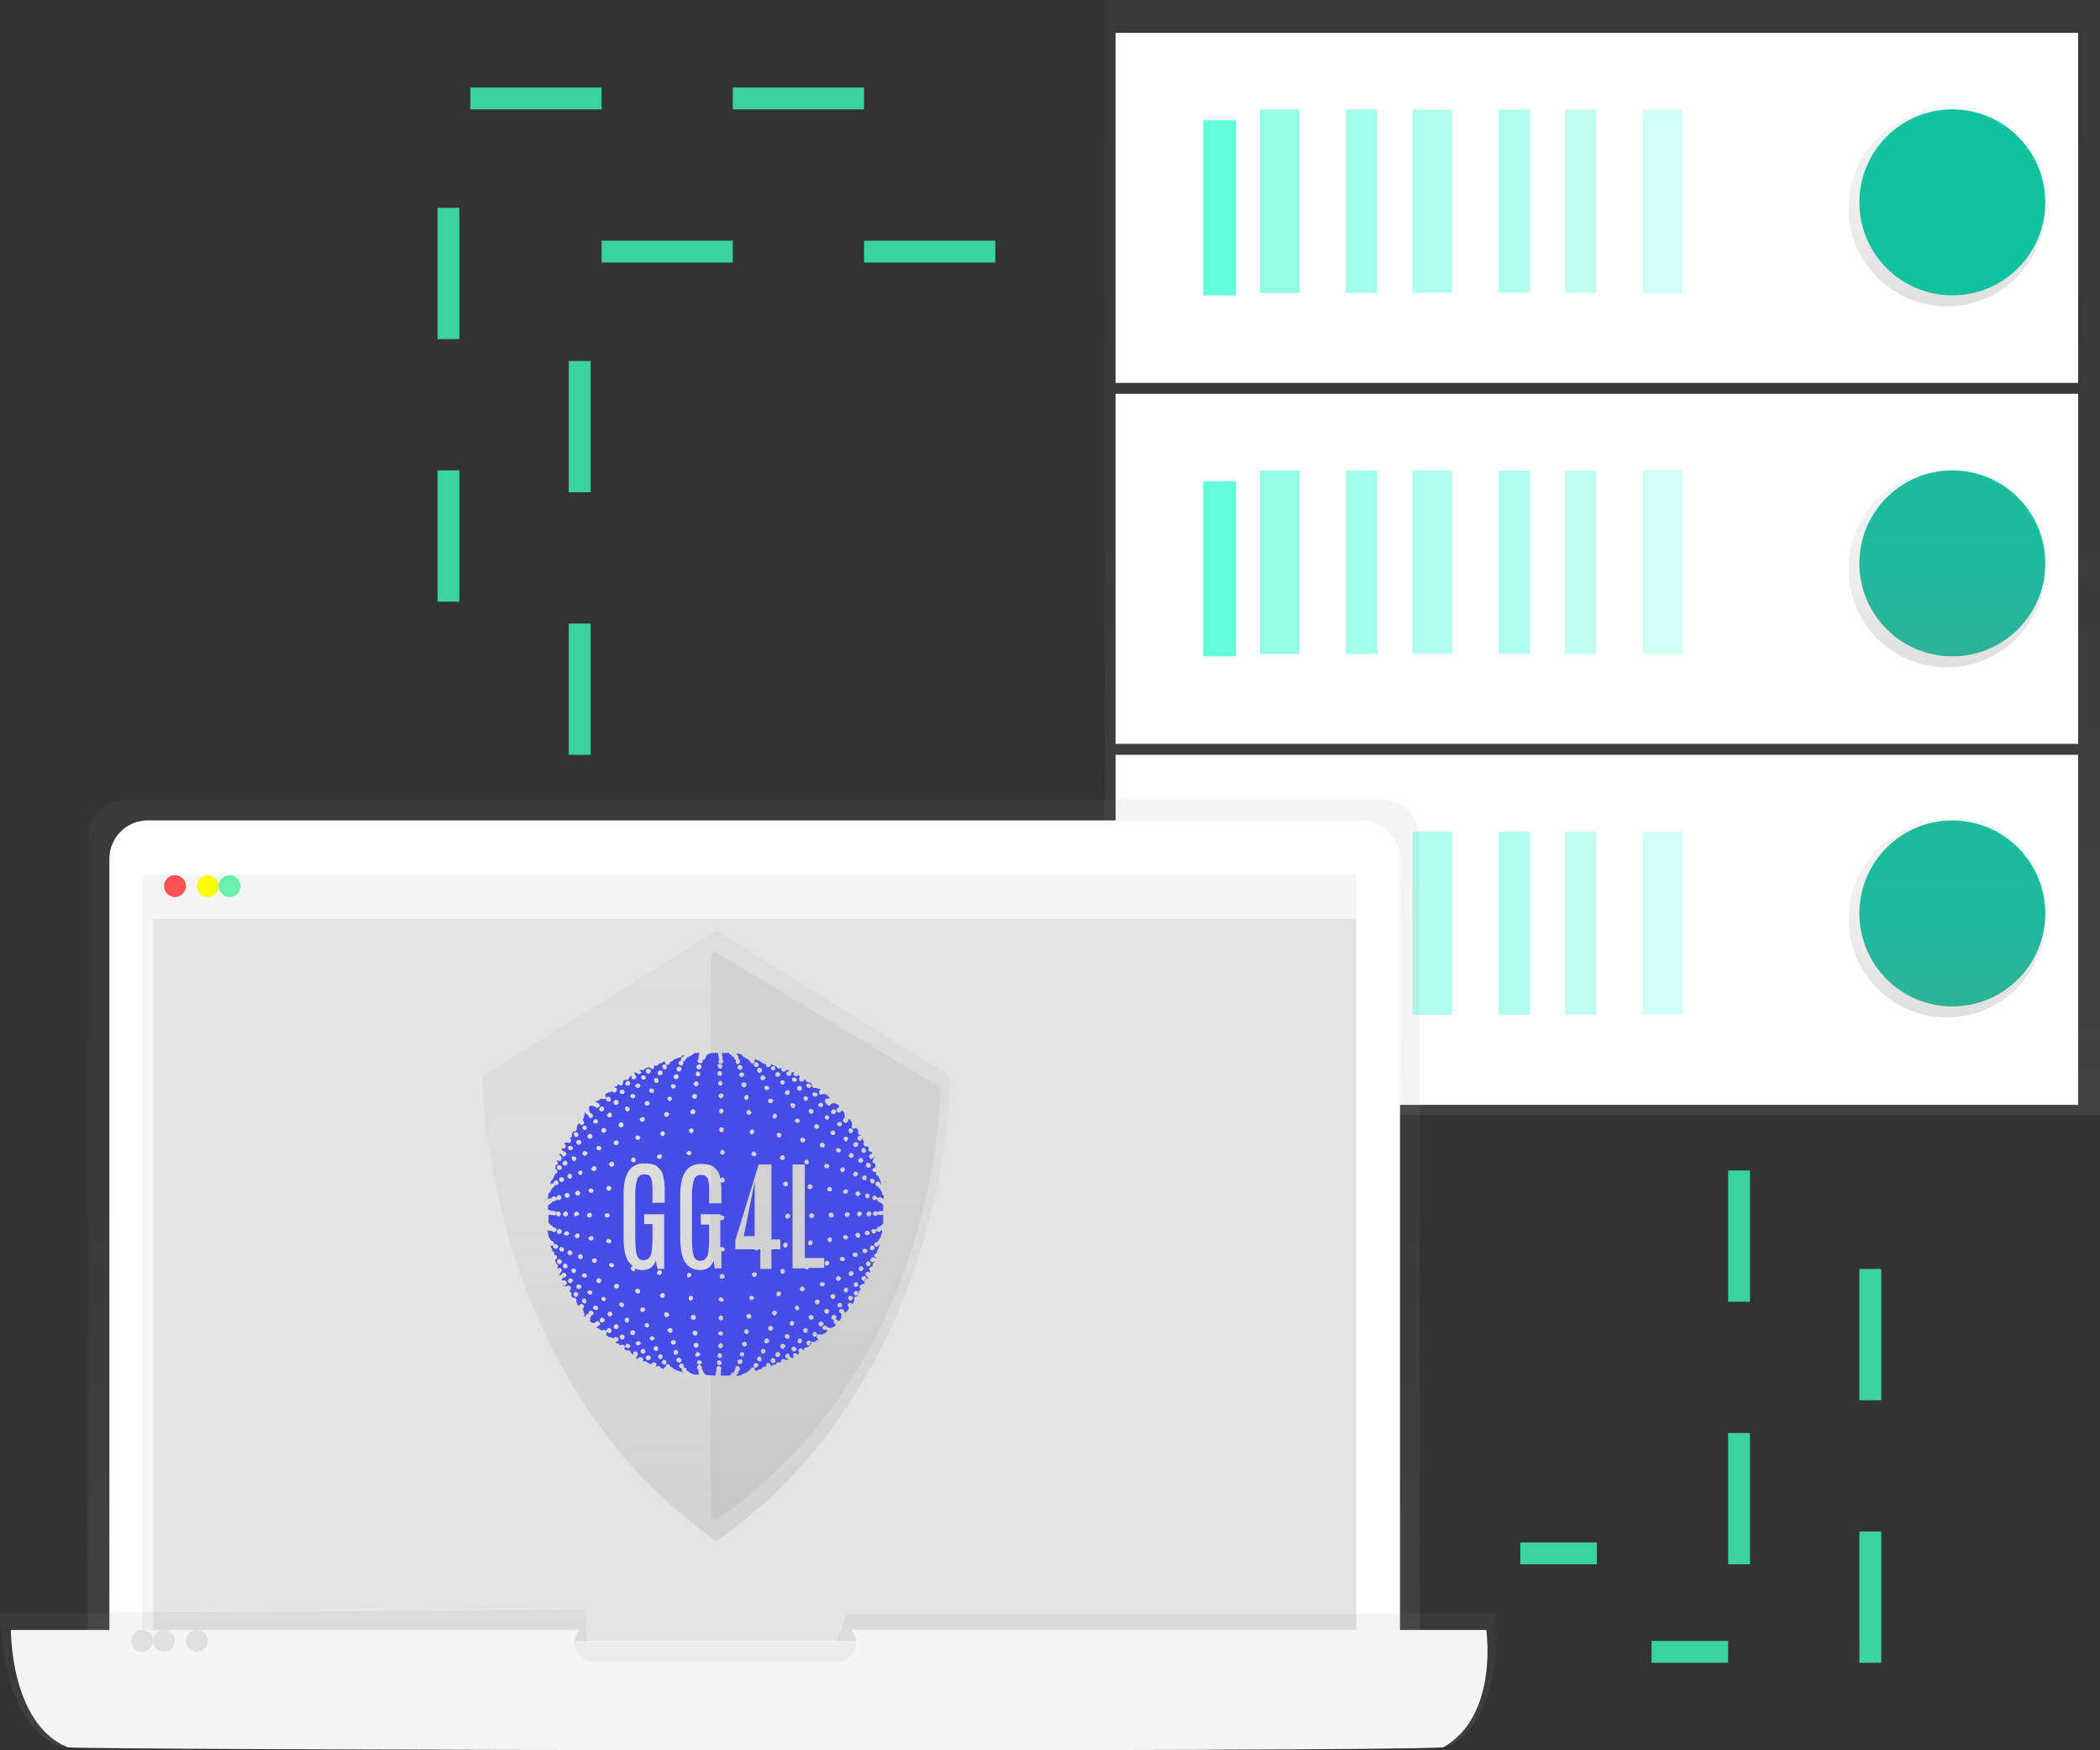 <?xml version="1.0" encoding="UTF-8"?>
<svg width="192px" height="160px" viewBox="0 0 192 160" version="1.1" xmlns="http://www.w3.org/2000/svg" xmlns:xlink="http://www.w3.org/1999/xlink">
    <rect x="0" y="0" width="192" height="160" fill="#333333" stroke="none"/>
    <!-- Generator: Sketch 62 (91390) - https://sketch.com -->
    <title>undraw_secure_server_s9u8</title>
    <desc>Created with Sketch.</desc>
    <defs>
        <linearGradient x1="50%" y1="100%" x2="50%" y2="0%" id="linearGradient-1">
            <stop stop-color="#808080" stop-opacity="0.25" offset="0%"></stop>
            <stop stop-color="#808080" stop-opacity="0.12" offset="54%"></stop>
            <stop stop-color="#808080" stop-opacity="0.1" offset="100%"></stop>
        </linearGradient>
        <linearGradient x1="50%" y1="100%" x2="50%" y2="8.86848147e-15%" id="linearGradient-2">
            <stop stop-color="#808080" stop-opacity="0.25" offset="0%"></stop>
            <stop stop-color="#808080" stop-opacity="0.12" offset="54%"></stop>
            <stop stop-color="#808080" stop-opacity="0.1" offset="100%"></stop>
        </linearGradient>
        <linearGradient x1="50%" y1="100%" x2="50%" y2="0.003%" id="linearGradient-3">
            <stop stop-color="#808080" stop-opacity="0.25" offset="0%"></stop>
            <stop stop-color="#808080" stop-opacity="0.12" offset="54%"></stop>
            <stop stop-color="#808080" stop-opacity="0.1" offset="100%"></stop>
        </linearGradient>
        <linearGradient x1="50%" y1="100.013%" x2="50%" y2="-0.017%" id="linearGradient-4">
            <stop stop-color="#808080" stop-opacity="0.25" offset="0%"></stop>
            <stop stop-color="#808080" stop-opacity="0.12" offset="54%"></stop>
            <stop stop-color="#808080" stop-opacity="0.1" offset="100%"></stop>
        </linearGradient>
        <linearGradient x1="50%" y1="100.004%" x2="50%" y2="0%" id="linearGradient-5">
            <stop stop-color="#808080" stop-opacity="0.25" offset="0%"></stop>
            <stop stop-color="#808080" stop-opacity="0.12" offset="54%"></stop>
            <stop stop-color="#808080" stop-opacity="0.1" offset="100%"></stop>
        </linearGradient>
    </defs>
    <g id="Web---Future" stroke="none" stroke-width="1" fill="none" fill-rule="evenodd">
        <g id="Accounts" transform="translate(-399, -51)">
            <g id="undraw_secure_server_s9u8" transform="translate(399, 51)">
                <g id="Group" opacity="0.8" transform="translate(101, 0)" fill="url(#linearGradient-1)" fill-rule="nonzero">
                    <rect id="Rectangle" x="0" y="0" width="91" height="101.938"></rect>
                </g>
                <rect id="Rectangle" fill="#FFFFFF" fill-rule="nonzero" x="102" y="69" width="88" height="32"></rect>
                <rect id="Rectangle" fill="#64FFDA" fill-rule="nonzero" x="110" y="76" width="3" height="16"></rect>
                <g id="Group" opacity="0.7" transform="translate(115, 76)" fill="#64FFDA" fill-rule="nonzero">
                    <rect id="Rectangle" x="0.191" y="0.014" width="3.624" height="16.77"></rect>
                </g>
                <g id="Group" opacity="0.6" transform="translate(123, 76)" fill="#64FFDA" fill-rule="nonzero">
                    <rect id="Rectangle" x="0.041" y="0.014" width="2.888" height="16.77"></rect>
                </g>
                <g id="Group" opacity="0.5" transform="translate(129, 76)" fill="#64FFDA" fill-rule="nonzero">
                    <rect id="Rectangle" x="0.146" y="0.014" width="3.624" height="16.77"></rect>
                </g>
                <g id="Group" opacity="0.5" transform="translate(137, 76)" fill="#64FFDA" fill-rule="nonzero">
                    <rect id="Rectangle" x="0.004" y="0.014" width="2.888" height="16.77"></rect>
                </g>
                <g id="Group" opacity="0.4" transform="translate(143, 76)" fill="#64FFDA" fill-rule="nonzero">
                    <rect id="Rectangle" x="0.079" y="0.014" width="2.888" height="16.77"></rect>
                </g>
                <g id="Group" opacity="0.3" transform="translate(150, 76)" fill="#64FFDA" fill-rule="nonzero">
                    <rect id="Rectangle" x="0.195" y="0.014" width="3.624" height="16.77"></rect>
                </g>
                <circle id="Oval" fill="#12C29E" fill-rule="nonzero" cx="178.5" cy="83.5" r="8.5"></circle>
                <rect id="Rectangle" fill="#FFFFFF" fill-rule="nonzero" x="102" y="36" width="88" height="32"></rect>
                <rect id="Rectangle" fill="#64FFDA" fill-rule="nonzero" x="110" y="44" width="3" height="16"></rect>
                <g id="Group" opacity="0.7" transform="translate(115, 43)" fill="#64FFDA" fill-rule="nonzero">
                    <rect id="Rectangle" x="0.191" y="0.011" width="3.624" height="16.77"></rect>
                </g>
                <g id="Group" opacity="0.6" transform="translate(123, 43)" fill="#64FFDA" fill-rule="nonzero">
                    <rect id="Rectangle" x="0.041" y="0.011" width="2.888" height="16.77"></rect>
                </g>
                <g id="Group" opacity="0.5" transform="translate(129, 43)" fill="#64FFDA" fill-rule="nonzero">
                    <rect id="Rectangle" x="0.146" y="0.011" width="3.624" height="16.77"></rect>
                </g>
                <g id="Group" opacity="0.5" transform="translate(137, 43)" fill="#64FFDA" fill-rule="nonzero">
                    <rect id="Rectangle" x="0.004" y="0.011" width="2.888" height="16.77"></rect>
                </g>
                <g id="Group" opacity="0.4" transform="translate(143, 43)" fill="#64FFDA" fill-rule="nonzero">
                    <rect id="Rectangle" x="0.079" y="0.011" width="2.888" height="16.77"></rect>
                </g>
                <g id="Group" opacity="0.3" transform="translate(150, 43)" fill="#64FFDA" fill-rule="nonzero">
                    <rect id="Rectangle" x="0.195" y="0.011" width="3.624" height="16.77"></rect>
                </g>
                <circle id="Oval" fill="#12C29E" fill-rule="nonzero" cx="178.5" cy="51.5" r="8.5"></circle>
                <rect id="Rectangle" fill="#FFFFFF" fill-rule="nonzero" x="102" y="3" width="88" height="32"></rect>
                <rect id="Rectangle" fill="#64FFDA" fill-rule="nonzero" x="110" y="11" width="3" height="16"></rect>
                <g id="Group" opacity="0.7" transform="translate(115, 10)" fill="#64FFDA" fill-rule="nonzero">
                    <rect id="Rectangle" x="0.191" y="0.011" width="3.624" height="16.77"></rect>
                </g>
                <g id="Group" opacity="0.6" transform="translate(123, 10)" fill="#64FFDA" fill-rule="nonzero">
                    <rect id="Rectangle" x="0.041" y="0.011" width="2.888" height="16.77"></rect>
                </g>
                <g id="Group" opacity="0.5" transform="translate(129, 10)" fill="#64FFDA" fill-rule="nonzero">
                    <rect id="Rectangle" x="0.146" y="0.011" width="3.624" height="16.77"></rect>
                </g>
                <g id="Group" opacity="0.5" transform="translate(137, 10)" fill="#64FFDA" fill-rule="nonzero">
                    <rect id="Rectangle" x="0.004" y="0.011" width="2.888" height="16.77"></rect>
                </g>
                <g id="Group" opacity="0.4" transform="translate(143, 10)" fill="#64FFDA" fill-rule="nonzero">
                    <rect id="Rectangle" x="0.079" y="0.011" width="2.888" height="16.77"></rect>
                </g>
                <g id="Group" opacity="0.3" transform="translate(150, 10)" fill="#64FFDA" fill-rule="nonzero">
                    <rect id="Rectangle" x="0.195" y="0.011" width="3.624" height="16.77"></rect>
                </g>
                <circle id="Oval" fill="url(#linearGradient-2)" fill-rule="nonzero" cx="178" cy="19" r="9"></circle>
                <circle id="Oval" fill="url(#linearGradient-2)" fill-rule="nonzero" cx="178" cy="52" r="9"></circle>
                <circle id="Oval" fill="url(#linearGradient-2)" fill-rule="nonzero" cx="178" cy="84" r="9"></circle>
                <circle id="Oval" fill="#12C29E" fill-rule="nonzero" cx="178.5" cy="18.5" r="8.5"></circle>
                <g id="Group" opacity="0.8" transform="translate(8, 73)" fill="url(#linearGradient-3)" fill-rule="nonzero">
                    <path d="M121.807,81.86 L0.015,81.86 L0.015,3.608 C0.015,2.674 0.384,1.778 1.04,1.118 C1.696,0.458 2.586,0.087 3.514,0.087 L118.307,0.087 C120.239,0.087 121.805,1.663 121.805,3.608 L121.807,81.86 Z" id="Path"></path>
                </g>
                <path d="M13.486,75 L124.514,75 C126.439,75 128,76.57 128,78.506 L128,155 L10,155 L10,78.506 C10,76.57 11.561,75 13.486,75 Z" id="Path" fill="#FFFFFF" fill-rule="nonzero"></path>
                <rect id="Rectangle" fill="#F5F5F5" fill-rule="nonzero" x="13" y="80" width="111" height="73"></rect>
                <rect id="Rectangle" fill="#E0E0E0" fill-rule="nonzero" opacity="0.8" x="14" y="84" width="110" height="66"></rect>
                <rect id="Rectangle" fill="#F5F5F5" fill-rule="nonzero" x="14" y="80" width="110" height="3"></rect>
                <circle id="Oval" fill="#FF5252" fill-rule="nonzero" cx="16" cy="81" r="1"></circle>
                <circle id="Oval" fill="#FFFF00" fill-rule="nonzero" cx="19" cy="81" r="1"></circle>
                <circle id="Oval" fill="#69F0AE" fill-rule="nonzero" cx="21" cy="81" r="1"></circle>
                <g id="Group" opacity="0.8" transform="translate(0, 147)" fill="url(#linearGradient-4)" fill-rule="nonzero">
                    <path d="M132.682,12.565 C125.894,13.06 9.324,12.861 5.249,12.565 C-0.091,10.091 -9.8490921e-05,0.492 -9.8490921e-05,0.492 L53.459,0.149 L53.638,3.071 L76.525,3.071 L77.412,0.492 L136.663,0.492 C136.663,0.492 137.84,9.3 132.682,12.565 Z" id="Path"></path>
                </g>
                <path d="M135.886,149 L77.836,149 C78.303,149.518 78.415,150.258 78.121,150.887 C77.828,151.516 77.185,151.915 76.483,151.904 L54.331,151.904 C53.629,151.915 52.986,151.516 52.693,150.887 C52.4,150.258 52.511,149.518 52.978,149 L1,149 C1,149 0.911,157.534 6.181,159.734 C10.202,159.998 125.258,160.17 131.956,159.734 C137.049,156.83 135.886,149 135.886,149 Z" id="Path" fill="#F5F5F5" fill-rule="nonzero"></path>
                <circle id="Oval" fill="#E0E0E0" fill-rule="nonzero" cx="13" cy="150" r="1"></circle>
                <circle id="Oval" fill="#E0E0E0" fill-rule="nonzero" cx="15" cy="150" r="1"></circle>
                <circle id="Oval" fill="#E0E0E0" fill-rule="nonzero" cx="18" cy="150" r="1"></circle>
                <g id="Group" opacity="0.7" transform="translate(44, 85)" fill="url(#linearGradient-5)" fill-rule="nonzero">
                    <path d="M21.511,0.083 L0.108,13.409 C0.108,13.409 0.108,40.896 21.511,55.886 C42.914,40.893 42.914,13.409 42.914,13.409 L21.511,0.083 Z" id="Path"></path>
                </g>
                <path d="M65.354,87 L65,87.22 L65,138.758 L65.354,139 C86,125.034 86,99.428 86,99.428 L65.354,87 Z" id="Path" fill="#000000" fill-rule="nonzero" opacity="0.05"></path>
                <g id="GG4L-Icon" transform="translate(50, 96)" fill="#484CE6" fill-rule="nonzero">
                    <g id="Group-3">
                        <path d="M29.73,18.3 C29.628,18.3 29.526,18.2 29.526,18.1 C29.526,18 29.628,17.85 29.73,17.85 C29.831,17.85 29.984,17.95 29.984,18.1 C29.933,18.2 29.831,18.3 29.73,18.3 L29.73,18.3 Z M29.374,19.75 C29.272,19.75 29.17,19.65 29.17,19.55 C29.17,19.45 29.272,19.3 29.374,19.3 C29.475,19.3 29.628,19.4 29.577,19.55 C29.628,19.65 29.526,19.75 29.374,19.75 L29.374,19.75 Z M28.967,21.1 C28.866,21.1 28.764,21 28.764,20.85 C28.764,20.75 28.866,20.65 29.018,20.65 C29.12,20.65 29.221,20.75 29.221,20.85 C29.221,21 29.069,21.1 28.967,21.1 L28.967,21.1 Z M28.713,20.2 C28.611,20.2 28.51,20.1 28.51,20 C28.51,19.9 28.611,19.75 28.713,19.75 C28.815,19.75 28.916,19.85 28.967,19.95 C28.916,20.1 28.815,20.2 28.713,20.2 L28.713,20.2 Z M28.256,21.65 C28.154,21.65 28.052,21.55 28.052,21.45 C28.052,21.35 28.154,21.2 28.256,21.2 C28.357,21.2 28.51,21.3 28.459,21.45 C28.51,21.5 28.357,21.65 28.256,21.65 L28.256,21.65 Z M27.798,20.65 C27.697,20.65 27.595,20.55 27.595,20.45 C27.595,20.35 27.697,20.2 27.798,20.2 C27.9,20.2 28.052,20.3 28.052,20.4 C28.052,20.5 27.951,20.65 27.798,20.65 L27.798,20.65 Z M27.748,22.9 C27.646,22.9 27.544,22.8 27.544,22.65 C27.544,22.55 27.646,22.45 27.748,22.45 C27.849,22.45 28.002,22.55 28.002,22.65 C27.951,22.8 27.849,22.9 27.748,22.9 L27.748,22.9 Z M27.341,22.15 C27.239,22.15 27.138,22.05 27.138,21.95 C27.138,21.85 27.239,21.7 27.341,21.7 C27.443,21.7 27.544,21.8 27.544,21.95 C27.544,22.05 27.443,22.15 27.341,22.15 L27.341,22.15 Z M27.036,19.3 C26.934,19.3 26.782,19.2 26.782,19.1 C26.782,19 26.884,18.85 27.036,18.9 C27.138,18.9 27.239,19 27.239,19.1 C27.239,19.2 27.189,19.3 27.036,19.3 L27.036,19.3 Z M26.782,23.5 C26.68,23.5 26.528,23.4 26.579,23.3 C26.579,23.2 26.68,23.1 26.782,23.1 C26.884,23.1 27.036,23.2 26.985,23.35 C27.036,23.4 26.934,23.5 26.782,23.5 L26.782,23.5 Z M26.426,20.9 C26.426,20.8 26.528,20.65 26.63,20.65 C26.731,20.65 26.884,20.75 26.884,20.85 C26.884,20.95 26.782,21.05 26.68,21.1 C26.528,21.1 26.426,21 26.426,20.9 L26.426,20.9 Z M26.223,24.65 C26.121,24.65 25.969,24.55 26.02,24.4 C26.02,24.3 26.121,24.2 26.274,24.2 C26.375,24.2 26.477,24.3 26.477,24.45 C26.426,24.55 26.325,24.65 26.223,24.65 L26.223,24.65 Z M25.918,22.5 C25.918,22.4 26.02,22.3 26.172,22.3 C26.274,22.3 26.375,22.4 26.375,22.55 C26.375,22.65 26.274,22.75 26.121,22.75 C26.02,22.7 25.918,22.6 25.918,22.5 L25.918,22.5 Z M25.867,17.55 C25.766,17.55 25.664,17.45 25.664,17.35 C25.664,17.25 25.766,17.1 25.867,17.1 C25.969,17.1 26.07,17.2 26.07,17.35 C26.07,17.45 25.969,17.55 25.867,17.55 L25.867,17.55 Z M25.613,24.1 C25.511,24.1 25.359,24 25.359,23.85 C25.359,23.75 25.461,23.65 25.562,23.65 C25.664,23.65 25.816,23.75 25.816,23.85 C25.816,24 25.715,24.1 25.613,24.1 L25.613,24.1 Z M25.156,21.6 C25.054,21.6 24.952,21.5 24.952,21.4 C24.952,21.3 25.054,21.2 25.156,21.2 C25.257,21.2 25.41,21.3 25.41,21.4 C25.41,21.5 25.308,21.6 25.156,21.6 L25.156,21.6 Z M25.054,25.25 C24.952,25.25 24.8,25.15 24.851,25 C24.851,24.9 24.952,24.8 25.054,24.8 C25.156,24.8 25.308,24.9 25.308,25 C25.257,25.15 25.156,25.25 25.054,25.25 L25.054,25.25 Z M24.698,23.25 C24.597,23.25 24.495,23.15 24.495,23 C24.495,22.9 24.597,22.8 24.749,22.8 C24.851,22.8 24.952,22.9 24.952,23 C24.902,23.15 24.8,23.25 24.698,23.25 L24.698,23.25 Z M24.495,26.2 C24.393,26.2 24.292,26.1 24.292,26 C24.292,25.9 24.393,25.75 24.495,25.75 C24.597,25.75 24.698,25.85 24.698,26 C24.698,26.1 24.597,26.2 24.495,26.2 L24.495,26.2 Z M23.936,27 C23.834,27 23.733,26.9 23.733,26.75 C23.733,26.65 23.834,26.55 23.987,26.55 C24.089,26.55 24.19,26.65 24.19,26.75 C24.139,26.9 24.038,27 23.936,27 L23.936,27 Z M23.631,25.85 C23.53,25.85 23.428,25.75 23.428,25.6 C23.428,25.5 23.53,25.4 23.631,25.4 C23.733,25.4 23.885,25.5 23.834,25.65 C23.885,25.75 23.733,25.85 23.631,25.85 L23.631,25.85 Z M23.123,21.85 C23.123,21.75 23.225,21.6 23.326,21.6 C23.428,21.6 23.53,21.7 23.58,21.8 C23.58,21.9 23.479,22.05 23.377,22.05 C23.225,22.05 23.123,21.95 23.123,21.85 L23.123,21.85 Z M23.123,26.8 C23.021,26.8 22.92,26.7 22.92,26.6 C22.92,26.5 23.021,26.35 23.123,26.35 C23.225,26.35 23.326,26.45 23.326,26.6 C23.326,26.7 23.225,26.8 23.123,26.8 L23.123,26.8 Z M22.666,23.55 C22.666,23.45 22.767,23.35 22.869,23.35 C22.97,23.35 23.072,23.45 23.072,23.6 C23.072,23.7 22.97,23.8 22.869,23.8 C22.767,23.75 22.666,23.65 22.666,23.55 L22.666,23.55 Z M22.615,27.55 C22.513,27.55 22.361,27.45 22.361,27.3 C22.361,27.2 22.462,27.1 22.564,27.1 C22.666,27.1 22.818,27.2 22.818,27.3 C22.818,27.45 22.716,27.55 22.615,27.55 L22.615,27.55 Z M22.208,25 C22.208,24.9 22.31,24.75 22.411,24.75 C22.513,24.75 22.615,24.85 22.615,24.95 C22.615,25.05 22.513,25.2 22.411,25.2 C22.31,25.2 22.208,25.1 22.208,25 L22.208,25 Z M22.005,26.4 C21.903,26.4 21.751,26.3 21.751,26.15 C21.751,26.05 21.852,25.95 21.954,25.95 C22.056,25.95 22.208,26.05 22.208,26.15 C22.208,26.25 22.107,26.4 22.005,26.4 L22.005,26.4 Z M21.548,27.3 C21.446,27.3 21.344,27.2 21.344,27.05 C21.344,26.95 21.446,26.85 21.598,26.85 C21.7,26.85 21.802,26.95 21.802,27.05 C21.751,27.2 21.649,27.3 21.548,27.3 L21.548,27.3 Z M21.09,28.05 C20.989,28.05 20.836,27.95 20.887,27.8 C20.887,27.7 20.989,27.6 21.141,27.6 C21.243,27.6 21.344,27.7 21.344,27.8 C21.344,27.95 21.243,28.05 21.09,28.05 L21.09,28.05 Z M20.684,28.6 C20.582,28.6 20.43,28.5 20.48,28.35 C20.48,28.25 20.582,28.15 20.684,28.15 C20.785,28.15 20.887,28.25 20.887,28.35 C20.938,28.5 20.836,28.6 20.684,28.6 L20.684,28.6 Z M20.43,25.65 C20.328,25.65 20.226,25.55 20.226,25.4 C20.226,25.3 20.328,25.2 20.48,25.2 C20.582,25.2 20.684,25.3 20.684,25.45 C20.684,25.55 20.582,25.65 20.43,25.65 L20.43,25.65 Z M20.074,26.8 C19.972,26.8 19.87,26.7 19.87,26.6 C19.87,26.5 19.972,26.35 20.074,26.35 C20.175,26.35 20.328,26.45 20.328,26.55 C20.328,26.7 20.226,26.8 20.074,26.8 L20.074,26.8 Z M19.769,27.75 C19.667,27.75 19.566,27.65 19.566,27.5 C19.566,27.4 19.667,27.3 19.769,27.3 C19.87,27.3 20.023,27.4 19.972,27.55 C19.972,27.65 19.87,27.75 19.769,27.75 L19.769,27.75 Z M19.464,28.45 C19.362,28.45 19.21,28.35 19.21,28.25 C19.21,28.15 19.311,28 19.413,28 C19.515,28 19.616,28.1 19.616,28.25 C19.667,28.35 19.566,28.45 19.464,28.45 L19.464,28.45 Z M18.956,20.75 C18.854,20.75 18.752,20.65 18.752,20.5 C18.752,20.4 18.854,20.3 19.007,20.3 C19.108,20.3 19.21,20.4 19.21,20.5 C19.159,20.65 19.057,20.75 18.956,20.75 L18.956,20.75 Z M18.702,22.85 C18.6,22.85 18.498,22.75 18.498,22.65 C18.498,22.55 18.6,22.45 18.702,22.45 C18.803,22.45 18.956,22.55 18.956,22.65 C18.956,22.7 18.854,22.85 18.702,22.85 L18.702,22.85 Z M18.448,24.55 C18.346,24.55 18.244,24.45 18.244,24.3 C18.244,24.2 18.346,24.1 18.498,24.1 C18.6,24.1 18.702,24.2 18.702,24.35 C18.702,24.45 18.549,24.55 18.448,24.55 L18.448,24.55 Z M18.244,25.95 C18.143,25.95 18.041,25.85 18.041,25.7 C18.041,25.6 18.143,25.5 18.244,25.5 C18.346,25.5 18.448,25.6 18.448,25.75 C18.448,25.85 18.346,26 18.244,25.95 L18.244,25.95 Z M18.041,27.1 C17.939,27.1 17.838,27 17.838,26.85 C17.838,26.75 17.939,26.65 18.092,26.65 C18.193,26.65 18.295,26.8 18.295,26.9 C18.244,27.05 18.143,27.1 18.041,27.1 L18.041,27.1 Z M17.838,28 C17.736,28 17.634,27.9 17.634,27.8 C17.634,27.7 17.736,27.6 17.838,27.6 C17.939,27.6 18.092,27.7 18.041,27.85 C18.041,27.9 17.939,28 17.838,28 L17.838,28 Z M17.634,28.7 C17.533,28.7 17.431,28.6 17.431,28.5 C17.431,28.4 17.533,28.25 17.685,28.25 C17.787,28.25 17.889,28.35 17.889,28.5 C17.889,28.6 17.787,28.7 17.634,28.7 L17.634,28.7 Z M17.228,18.2 L17.228,17.4 L19.362,10.45 L20.531,10.45 L20.531,17.3 L21.344,17.3 L21.344,18.2 L20.531,18.2 L20.531,20 L19.515,20 L19.515,18.2 L19.362,18.2 C19.311,18.25 19.261,18.3 19.159,18.3 C19.108,18.3 19.007,18.25 18.956,18.2 L17.228,18.2 Z M17.634,1.35 C17.736,1.35 17.838,1.45 17.889,1.55 C17.889,1.65 17.787,1.8 17.685,1.8 C17.584,1.8 17.431,1.7 17.431,1.6 C17.431,1.45 17.533,1.35 17.634,1.35 L17.634,1.35 Z M18.041,2.25 C18.041,2.35 17.939,2.45 17.787,2.45 C17.685,2.45 17.584,2.35 17.584,2.25 C17.584,2.15 17.685,2 17.838,2.05 C17.939,2.05 18.092,2.15 18.041,2.25 L18.041,2.25 Z M18.244,3.2 C18.244,3.3 18.143,3.4 17.99,3.4 C17.889,3.4 17.787,3.3 17.787,3.15 C17.787,3.05 17.889,2.95 18.041,2.95 C18.193,2.95 18.244,3.05 18.244,3.2 L18.244,3.2 Z M18.448,4.3 C18.448,4.4 18.346,4.55 18.244,4.55 C18.143,4.55 18.041,4.45 18.041,4.35 C18.041,4.25 18.143,4.1 18.244,4.1 C18.346,4.05 18.448,4.15 18.448,4.3 L18.448,4.3 Z M18.702,5.7 C18.702,5.8 18.6,5.9 18.448,5.9 C18.346,5.9 18.244,5.8 18.244,5.7 C18.244,5.6 18.346,5.45 18.448,5.45 C18.6,5.5 18.702,5.6 18.702,5.7 L18.702,5.7 Z M18.956,7.45 C18.956,7.55 18.854,7.7 18.752,7.7 C18.651,7.7 18.549,7.6 18.549,7.5 C18.549,7.35 18.651,7.25 18.752,7.25 C18.803,7.2 18.956,7.3 18.956,7.45 L18.956,7.45 Z M19.159,9.5 C19.159,9.6 19.057,9.7 18.956,9.7 C18.854,9.7 18.702,9.6 18.702,9.5 C18.702,9.4 18.803,9.3 18.905,9.25 C19.057,9.3 19.159,9.4 19.159,9.5 L19.159,9.5 Z M19.159,1.1 C19.261,1.1 19.362,1.2 19.362,1.35 C19.362,1.45 19.261,1.55 19.159,1.55 C19.057,1.55 18.905,1.45 18.905,1.35 C18.905,1.2 19.007,1.1 19.159,1.1 L19.159,1.1 Z M19.667,1.85 C19.667,1.95 19.566,2.1 19.413,2.05 C19.311,2.05 19.21,1.95 19.21,1.85 C19.21,1.75 19.311,1.6 19.413,1.6 C19.566,1.6 19.667,1.7 19.667,1.85 L19.667,1.85 Z M19.972,2.55 C19.972,2.65 19.87,2.75 19.718,2.75 C19.616,2.75 19.515,2.65 19.515,2.55 C19.515,2.45 19.616,2.3 19.718,2.3 C19.87,2.3 19.972,2.45 19.972,2.55 L19.972,2.55 Z M20.074,3.25 C20.175,3.25 20.328,3.35 20.328,3.45 C20.328,3.55 20.226,3.65 20.074,3.65 C19.972,3.65 19.87,3.55 19.87,3.4 C19.87,3.35 19.972,3.25 20.074,3.25 L20.074,3.25 Z M20.684,4.6 C20.684,4.7 20.582,4.85 20.43,4.85 C20.328,4.85 20.226,4.75 20.226,4.65 C20.226,4.55 20.328,4.4 20.43,4.45 C20.582,4.4 20.684,4.5 20.684,4.6 L20.684,4.6 Z M20.684,1.45 C20.785,1.45 20.887,1.55 20.887,1.65 C20.887,1.75 20.785,1.9 20.684,1.85 C20.582,1.85 20.48,1.75 20.48,1.65 C20.48,1.55 20.582,1.45 20.684,1.45 L20.684,1.45 Z M21.09,2 C21.243,2 21.344,2.1 21.344,2.2 C21.344,2.3 21.243,2.45 21.141,2.45 C21.039,2.45 20.887,2.35 20.887,2.25 C20.887,2.1 20.989,2 21.09,2 L21.09,2 Z M21.548,2.75 C21.649,2.75 21.751,2.85 21.751,2.95 C21.751,3.05 21.649,3.15 21.548,3.15 C21.446,3.15 21.344,3.05 21.344,2.95 C21.293,2.85 21.395,2.75 21.548,2.75 L21.548,2.75 Z M22.005,3.65 C22.107,3.65 22.208,3.75 22.208,3.85 C22.208,3.95 22.107,4.1 22.005,4.1 C21.903,4.1 21.751,4 21.751,3.9 C21.751,3.8 21.852,3.65 22.005,3.65 L22.005,3.65 Z M22.005,15.4 C21.903,15.4 21.751,15.3 21.802,15.15 C21.802,15.05 21.903,14.95 22.056,14.95 C22.157,14.95 22.259,15.05 22.259,15.2 C22.208,15.3 22.107,15.4 22.005,15.4 L22.005,15.4 Z M21.598,17.8 C21.598,17.7 21.7,17.6 21.802,17.6 C21.903,17.6 22.056,17.7 22.005,17.85 C22.005,17.95 21.903,18.05 21.751,18.05 C21.7,18.05 21.598,17.95 21.598,17.8 L21.598,17.8 Z M21.852,12 C21.954,12 22.056,12.1 22.056,12.25 C22.056,12.35 21.954,12.45 21.802,12.45 C21.7,12.45 21.598,12.35 21.598,12.2 C21.649,12.1 21.751,12 21.852,12 L21.852,12 Z M21.548,9.6 C21.649,9.6 21.751,9.7 21.751,9.85 C21.751,9.95 21.649,10.05 21.548,10.05 C21.446,10.05 21.293,9.95 21.293,9.85 C21.344,9.7 21.446,9.6 21.548,9.6 L21.548,9.6 Z M20.836,6.25 C20.734,6.25 20.633,6.15 20.633,6.05 C20.633,5.95 20.734,5.8 20.836,5.8 C20.938,5.8 21.039,5.9 21.039,6 C21.039,6.15 20.938,6.25 20.836,6.25 L20.836,6.25 Z M21.192,7.55 C21.293,7.55 21.446,7.65 21.446,7.75 C21.446,7.85 21.344,8 21.243,8 C21.141,8 21.039,7.9 21.039,7.75 C20.989,7.65 21.09,7.55 21.192,7.55 L21.192,7.55 Z M21.344,20.2 C21.344,20.1 21.446,20 21.548,20 C21.649,20 21.802,20.1 21.751,20.25 C21.751,20.35 21.649,20.45 21.497,20.45 C21.446,20.45 21.344,20.3 21.344,20.2 L21.344,20.2 Z M21.039,24 C21.039,24.1 20.938,24.2 20.836,24.25 C20.734,24.25 20.582,24.15 20.582,24.05 C20.582,23.95 20.684,23.8 20.785,23.8 C20.938,23.8 21.039,23.9 21.039,24 L21.039,24 Z M20.989,22.25 C20.989,22.15 21.09,22.05 21.192,22.05 C21.293,22.05 21.446,22.15 21.395,22.3 C21.395,22.4 21.293,22.5 21.141,22.5 C21.09,22.5 20.989,22.4 20.989,22.25 L20.989,22.25 Z M22.462,4.85 C22.564,4.85 22.716,4.95 22.716,5.05 C22.716,5.15 22.615,5.3 22.513,5.3 C22.411,5.3 22.31,5.2 22.31,5.1 C22.208,4.95 22.31,4.85 22.462,4.85 L22.462,4.85 Z M22.615,2.5 C22.716,2.5 22.869,2.6 22.869,2.7 C22.869,2.8 22.767,2.9 22.615,2.9 C22.513,2.9 22.411,2.8 22.411,2.7 C22.361,2.6 22.462,2.5 22.615,2.5 L22.615,2.5 Z M22.92,6.25 C23.021,6.25 23.123,6.35 23.123,6.45 C23.123,6.55 23.021,6.65 22.92,6.65 C22.818,6.65 22.666,6.55 22.666,6.45 C22.666,6.35 22.767,6.25 22.92,6.25 L22.92,6.25 Z M23.123,3.25 C23.225,3.25 23.326,3.35 23.326,3.5 C23.326,3.6 23.225,3.75 23.072,3.7 C22.97,3.7 22.869,3.6 22.869,3.45 C22.869,3.35 23.021,3.25 23.123,3.25 L23.123,3.25 Z M23.377,8 C23.479,8 23.631,8.1 23.631,8.2 C23.631,8.3 23.53,8.4 23.428,8.45 C23.326,8.45 23.174,8.35 23.174,8.25 C23.123,8.1 23.225,8 23.377,8 L23.377,8 Z M23.631,4.2 C23.733,4.2 23.885,4.3 23.885,4.4 C23.885,4.5 23.784,4.65 23.682,4.65 C23.58,4.65 23.479,4.55 23.479,4.45 C23.428,4.3 23.53,4.2 23.631,4.2 L23.631,4.2 Z M23.936,3.05 C24.038,3.05 24.19,3.15 24.19,3.25 C24.19,3.35 24.089,3.45 23.936,3.45 C23.834,3.45 23.733,3.35 23.733,3.25 C23.682,3.15 23.784,3.05 23.936,3.05 L23.936,3.05 Z M24.393,5.6 C24.393,5.7 24.292,5.85 24.139,5.8 C24.038,5.8 23.936,5.7 23.936,5.55 C23.936,5.45 24.038,5.35 24.139,5.35 C24.292,5.4 24.393,5.5 24.393,5.6 L24.393,5.6 Z M24.495,3.85 C24.597,3.85 24.749,3.95 24.749,4.05 C24.749,4.15 24.648,4.25 24.546,4.25 C24.444,4.25 24.292,4.15 24.292,4.05 C24.241,3.95 24.343,3.85 24.495,3.85 L24.495,3.85 Z M24.902,7 C24.902,7.1 24.8,7.2 24.648,7.2 C24.546,7.2 24.444,7.1 24.444,6.95 C24.444,6.85 24.546,6.75 24.648,6.75 C24.8,6.8 24.902,6.9 24.902,7 L24.902,7 Z M25.054,4.8 C25.156,4.8 25.257,4.9 25.257,5 C25.257,5.1 25.156,5.25 25.003,5.2 C24.902,5.2 24.8,5.1 24.8,4.95 C24.851,4.9 24.952,4.8 25.054,4.8 L25.054,4.8 Z M23.784,10.45 C23.682,10.45 23.53,10.35 23.53,10.25 C23.53,10.15 23.631,10 23.733,10 C23.834,10 23.936,10.1 23.936,10.2 C23.987,10.3 23.885,10.45 23.784,10.45 L23.784,10.45 Z M24.038,12.7 C23.936,12.7 23.834,12.6 23.834,12.5 C23.834,12.4 23.936,12.25 24.038,12.25 C24.139,12.25 24.292,12.35 24.292,12.45 C24.292,12.6 24.19,12.7 24.038,12.7 L24.038,12.7 Z M24.292,17.6 C24.292,17.7 24.19,17.85 24.089,17.85 C23.987,17.85 23.834,17.75 23.885,17.6 C23.885,17.5 23.987,17.4 24.089,17.4 C24.19,17.35 24.292,17.45 24.292,17.6 L24.292,17.6 Z M24.19,15.35 C24.089,15.35 23.987,15.25 23.987,15.15 C23.987,15.05 24.089,14.9 24.19,14.9 C24.292,14.9 24.444,15 24.444,15.1 C24.444,15.25 24.343,15.35 24.19,15.35 L24.19,15.35 Z M24.393,24.45 C24.393,24.55 24.292,24.65 24.139,24.65 C24.038,24.65 23.936,24.55 23.936,24.4 C23.936,24.3 24.038,24.2 24.19,24.2 C24.292,24.25 24.393,24.35 24.393,24.45 L24.393,24.45 Z M23.936,19.95 C23.885,20 23.834,20.05 23.784,20.05 C23.733,20.05 23.631,20 23.631,19.95 L22.462,19.95 L22.462,10.45 L23.58,10.45 L23.58,19 L25.359,19 L25.359,19.9 L23.936,19.9 L23.936,19.95 Z M25.41,8.7 C25.41,8.8 25.308,8.95 25.156,8.9 C25.054,8.9 24.952,8.8 24.952,8.65 C24.952,8.55 25.054,8.45 25.156,8.45 C25.308,8.45 25.41,8.55 25.41,8.7 L25.41,8.7 Z M25.613,5.95 C25.715,5.95 25.816,6.05 25.816,6.15 C25.816,6.25 25.715,6.4 25.613,6.35 C25.511,6.35 25.41,6.25 25.41,6.15 C25.359,6.05 25.511,5.95 25.613,5.95 L25.613,5.95 Z M25.816,19.45 C25.816,19.55 25.715,19.7 25.613,19.7 C25.511,19.7 25.359,19.6 25.41,19.45 C25.41,19.35 25.511,19.25 25.613,19.25 C25.715,19.25 25.816,19.35 25.816,19.45 L25.816,19.45 Z M25.359,10.6 C25.359,10.5 25.461,10.35 25.613,10.4 C25.715,10.4 25.816,10.5 25.816,10.6 C25.816,10.7 25.715,10.8 25.613,10.8 C25.461,10.8 25.359,10.7 25.359,10.6 L25.359,10.6 Z M25.867,12.5 C25.969,12.5 26.07,12.6 26.07,12.7 C26.07,12.8 25.969,12.95 25.816,12.9 C25.715,12.9 25.613,12.8 25.613,12.7 C25.664,12.6 25.766,12.5 25.867,12.5 L25.867,12.5 Z M26.223,15.1 C26.223,15.2 26.121,15.3 25.969,15.3 C25.867,15.3 25.766,15.2 25.766,15.05 C25.766,14.95 25.867,14.85 25.969,14.85 C26.121,14.85 26.223,14.95 26.223,15.1 L26.223,15.1 Z M26.172,7.35 C26.274,7.35 26.375,7.45 26.375,7.55 C26.375,7.65 26.274,7.8 26.121,7.75 C26.02,7.75 25.918,7.65 25.918,7.55 C25.918,7.45 26.02,7.35 26.172,7.35 L26.172,7.35 Z M26.223,5.4 C26.325,5.4 26.477,5.5 26.426,5.65 C26.426,5.75 26.325,5.85 26.172,5.85 C26.07,5.85 25.969,5.75 25.969,5.65 C26.02,5.5 26.121,5.4 26.223,5.4 L26.223,5.4 Z M26.63,8.95 C26.731,8.95 26.884,9.05 26.884,9.15 C26.884,9.25 26.782,9.35 26.68,9.35 C26.579,9.35 26.426,9.25 26.426,9.15 C26.426,9.05 26.528,8.95 26.63,8.95 L26.63,8.95 Z M26.782,6.55 C26.884,6.55 26.985,6.65 26.985,6.75 C26.985,6.85 26.884,7 26.731,6.95 C26.63,6.95 26.528,6.85 26.528,6.7 C26.579,6.65 26.68,6.55 26.782,6.55 L26.782,6.55 Z M27.239,10.95 C27.239,11.05 27.138,11.15 27.036,11.15 C26.934,11.15 26.782,11.05 26.833,10.9 C26.833,10.8 26.934,10.7 27.087,10.7 C27.189,10.75 27.239,10.85 27.239,10.95 L27.239,10.95 Z M27.341,7.9 C27.443,7.9 27.544,8 27.544,8.1 C27.544,8.2 27.443,8.35 27.341,8.35 C27.239,8.35 27.138,8.25 27.138,8.1 C27.087,8 27.239,7.9 27.341,7.9 L27.341,7.9 Z M27.748,7.15 C27.849,7.15 28.002,7.25 28.002,7.35 C28.002,7.45 27.9,7.6 27.798,7.6 C27.697,7.6 27.595,7.5 27.595,7.35 C27.544,7.25 27.646,7.15 27.748,7.15 L27.748,7.15 Z M27.443,15.25 C27.341,15.25 27.239,15.15 27.239,15.05 C27.239,14.95 27.341,14.8 27.443,14.8 C27.544,14.8 27.697,14.9 27.697,15 C27.646,15.15 27.544,15.25 27.443,15.25 L27.443,15.25 Z M27.087,12.95 C27.087,12.85 27.189,12.75 27.29,12.7 C27.392,12.7 27.544,12.8 27.544,12.9 C27.544,13 27.443,13.15 27.29,13.1 C27.189,13.15 27.087,13.05 27.087,12.95 L27.087,12.95 Z M27.29,16.9 C27.392,16.9 27.544,17 27.544,17.1 C27.544,17.2 27.443,17.3 27.29,17.3 C27.189,17.3 27.087,17.2 27.087,17.05 C27.087,17 27.189,16.9 27.29,16.9 L27.29,16.9 Z M27.798,9.85 C27.697,9.85 27.595,9.75 27.595,9.65 C27.595,9.55 27.697,9.4 27.798,9.4 C27.9,9.4 28.052,9.5 28.052,9.6 C28.052,9.75 27.951,9.85 27.798,9.85 L27.798,9.85 Z M28.256,8.4 C28.357,8.4 28.51,8.5 28.459,8.65 C28.459,8.75 28.357,8.85 28.205,8.85 C28.103,8.85 28.002,8.75 28.002,8.6 C28.052,8.5 28.154,8.4 28.256,8.4 L28.256,8.4 Z M28.561,15.2 C28.459,15.2 28.357,15.1 28.357,14.95 C28.357,14.85 28.459,14.75 28.561,14.75 C28.662,14.75 28.815,14.85 28.815,14.95 C28.764,15.1 28.662,15.2 28.561,15.2 L28.561,15.2 Z M28.205,16.9 C28.205,16.8 28.307,16.65 28.459,16.7 C28.561,16.7 28.662,16.8 28.662,16.95 C28.662,17.05 28.561,17.15 28.408,17.15 C28.307,17.1 28.205,17 28.205,16.9 L28.205,16.9 Z M28.205,18.5 C28.307,18.5 28.459,18.6 28.408,18.7 C28.408,18.8 28.307,18.95 28.154,18.9 C28.052,18.9 27.951,18.8 27.951,18.7 C27.951,18.6 28.052,18.5 28.205,18.5 L28.205,18.5 Z M28.408,12.9 C28.51,12.9 28.662,13 28.662,13.1 C28.662,13.2 28.561,13.35 28.459,13.35 C28.357,13.35 28.205,13.25 28.205,13.1 C28.205,13.05 28.307,12.95 28.408,12.9 L28.408,12.9 Z M28.205,11.55 C28.103,11.55 28.002,11.45 28.002,11.35 C28.002,11.25 28.103,11.1 28.205,11.1 C28.307,11.1 28.459,11.2 28.459,11.3 C28.408,11.45 28.307,11.55 28.205,11.55 L28.205,11.55 Z M28.713,9.85 C28.815,9.85 28.916,9.95 28.916,10.1 C28.916,10.2 28.815,10.3 28.662,10.3 C28.561,10.3 28.459,10.2 28.459,10.05 C28.51,9.95 28.611,9.85 28.713,9.85 L28.713,9.85 Z M28.967,8.95 C29.069,8.95 29.17,9.05 29.17,9.2 C29.17,9.3 29.069,9.4 28.967,9.4 C28.866,9.4 28.764,9.3 28.764,9.2 C28.764,9.05 28.866,8.9 28.967,8.95 L28.967,8.95 Z M29.425,10.3 C29.526,10.3 29.628,10.45 29.628,10.55 C29.628,10.65 29.526,10.75 29.374,10.75 C29.272,10.75 29.17,10.65 29.17,10.5 C29.17,10.35 29.272,10.25 29.425,10.3 L29.425,10.3 Z M29.425,15.2 C29.323,15.2 29.221,15.1 29.221,14.95 C29.221,14.85 29.323,14.75 29.475,14.75 C29.577,14.75 29.679,14.85 29.679,14.95 C29.628,15.1 29.526,15.2 29.425,15.2 L29.425,15.2 Z M29.069,16.7 C29.069,16.6 29.17,16.5 29.272,16.5 C29.374,16.5 29.526,16.6 29.526,16.7 C29.526,16.8 29.425,16.95 29.272,16.9 C29.17,16.95 29.069,16.8 29.069,16.7 L29.069,16.7 Z M29.069,18.15 C29.17,18.15 29.323,18.25 29.323,18.35 C29.323,18.45 29.221,18.55 29.069,18.55 C28.967,18.55 28.866,18.45 28.866,18.35 C28.815,18.3 28.916,18.15 29.069,18.15 L29.069,18.15 Z M29.272,13.1 C29.374,13.1 29.526,13.2 29.526,13.3 C29.526,13.4 29.425,13.55 29.323,13.55 C29.221,13.55 29.12,13.45 29.12,13.35 C29.069,13.25 29.17,13.1 29.272,13.1 L29.272,13.1 Z M29.069,11.9 C28.967,11.9 28.815,11.8 28.815,11.7 C28.815,11.6 28.916,11.45 29.018,11.45 C29.12,11.45 29.272,11.55 29.221,11.65 C29.272,11.75 29.17,11.9 29.069,11.9 L29.069,11.9 Z M29.73,11.75 C29.831,11.75 29.984,11.85 29.984,11.95 C29.984,12.05 29.882,12.2 29.78,12.2 C29.679,12.2 29.577,12.1 29.577,12 C29.475,11.85 29.577,11.75 29.73,11.75 L29.73,11.75 Z M16.059,18 C16.161,18 16.262,18.1 16.262,18.2 C16.262,18.3 16.161,18.4 16.059,18.4 C16.008,18.4 16.008,18.4 15.957,18.4 L15.957,19.95 L15.348,19.95 L15.246,19.25 C15.043,19.8 14.636,20.1 14.026,20.1 C13.416,20.1 12.959,19.85 12.654,19.4 C12.349,18.95 12.197,18.2 12.197,17.2 L12.197,13.2 C12.197,11.8 12.552,10.95 13.213,10.6 C13.467,10.45 13.772,10.4 14.077,10.4 C14.687,10.4 15.093,10.5 15.348,10.75 C15.602,11 15.805,11.3 15.856,11.75 C15.856,11.75 15.856,11.75 15.856,11.75 C15.907,11.7 15.957,11.65 16.059,11.65 C16.161,11.65 16.262,11.75 16.262,11.9 C16.262,12 16.161,12.1 16.059,12.1 C16.008,12.1 15.957,12.1 15.907,12.05 C15.957,12.4 15.957,12.8 15.957,13.25 L15.957,14 L14.839,14 L14.839,12.75 C14.839,12.25 14.789,11.9 14.687,11.7 C14.585,11.5 14.382,11.4 14.077,11.4 C13.772,11.4 13.569,11.55 13.467,11.8 C13.366,12.05 13.264,12.55 13.264,13.2 L13.264,17.2 C13.264,17.95 13.315,18.5 13.416,18.8 C13.518,19.1 13.721,19.25 14.026,19.25 C14.331,19.25 14.534,19.1 14.687,18.8 C14.789,18.5 14.839,17.95 14.839,17.2 L14.839,15.95 L14.077,15.95 L14.077,15 L15.907,15 L15.907,15.15 C15.957,15.1 16.008,15.1 16.008,15.1 C16.11,15.1 16.262,15.2 16.211,15.35 C16.211,15.45 16.11,15.55 15.957,15.55 C15.907,15.55 15.856,15.55 15.856,15.5 L15.856,18 C16.008,18 16.059,18 16.059,18 L16.059,18 Z M16.008,20.9 C15.907,20.9 15.754,20.8 15.805,20.65 C15.805,20.55 15.907,20.45 16.008,20.45 C16.11,20.45 16.262,20.55 16.262,20.65 C16.262,20.8 16.161,20.9 16.008,20.9 L16.008,20.9 Z M15.957,23 C15.856,23 15.703,22.9 15.703,22.8 C15.703,22.7 15.805,22.6 15.907,22.6 C16.008,22.6 16.161,22.7 16.161,22.8 C16.211,22.9 16.11,23 15.957,23 L15.957,23 Z M15.907,24.7 C15.805,24.7 15.703,24.6 15.703,24.5 C15.703,24.4 15.805,24.25 15.907,24.25 C16.008,24.25 16.11,24.35 16.11,24.5 C16.161,24.6 16.059,24.7 15.907,24.7 L15.907,24.7 Z M15.907,26.1 C15.805,26.1 15.652,26 15.652,25.9 C15.652,25.8 15.754,25.7 15.907,25.7 C16.008,25.7 16.11,25.8 16.11,25.9 C16.11,26 16.008,26.1 15.907,26.1 L15.907,26.1 Z M15.856,27.25 C15.754,27.25 15.652,27.15 15.652,27.05 C15.652,26.95 15.754,26.8 15.907,26.8 C16.008,26.8 16.11,26.9 16.11,27.05 C16.059,27.15 15.957,27.25 15.856,27.25 L15.856,27.25 Z M15.805,28.15 C15.703,28.15 15.602,28.05 15.602,27.95 C15.602,27.85 15.703,27.7 15.805,27.7 C15.907,27.7 16.008,27.8 16.008,27.9 C16.059,28 15.957,28.15 15.805,28.15 L15.805,28.15 Z M15.754,28.8 C15.652,28.8 15.551,28.7 15.551,28.55 C15.551,28.45 15.652,28.35 15.754,28.35 C15.856,28.35 16.008,28.45 15.957,28.6 C16.008,28.7 15.907,28.8 15.754,28.8 L15.754,28.8 Z M13.925,28.75 C13.823,28.75 13.721,28.65 13.721,28.55 C13.721,28.45 13.823,28.35 13.925,28.35 C14.026,28.35 14.179,28.45 14.179,28.55 C14.128,28.65 14.026,28.75 13.925,28.75 L13.925,28.75 Z M13.569,27.85 C13.569,27.75 13.67,27.6 13.772,27.6 C13.874,27.6 14.026,27.7 14.026,27.8 C14.026,27.9 13.925,28 13.772,28 C13.67,28.05 13.569,28 13.569,27.85 L13.569,27.85 Z M13.416,26.95 C13.416,26.85 13.518,26.75 13.67,26.75 C13.772,26.75 13.874,26.85 13.874,26.95 C13.874,27.05 13.772,27.2 13.67,27.2 C13.518,27.2 13.416,27.1 13.416,26.95 L13.416,26.95 Z M13.315,25.85 C13.315,25.75 13.416,25.65 13.569,25.65 C13.67,25.65 13.772,25.75 13.772,25.9 C13.772,26 13.67,26.1 13.569,26.1 C13.416,26.05 13.315,25.95 13.315,25.85 L13.315,25.85 Z M13.162,24.4 C13.162,24.3 13.264,24.15 13.416,24.2 C13.518,24.2 13.62,24.3 13.62,24.45 C13.62,24.55 13.518,24.65 13.416,24.65 C13.264,24.65 13.162,24.55 13.162,24.4 L13.162,24.4 Z M12.959,22.7 C12.959,22.6 13.061,22.45 13.162,22.45 C13.264,22.45 13.366,22.55 13.366,22.65 C13.366,22.75 13.264,22.9 13.162,22.9 C13.061,22.9 12.959,22.8 12.959,22.7 L12.959,22.7 Z M12.807,20.6 C12.807,20.5 12.908,20.35 13.01,20.35 C13.111,20.35 13.213,20.45 13.213,20.55 C13.213,20.65 13.111,20.75 13.01,20.75 C12.908,20.85 12.807,20.75 12.807,20.6 L12.807,20.6 Z M12.095,28.55 C11.993,28.55 11.841,28.45 11.841,28.35 C11.841,28.25 11.943,28.1 12.044,28.1 C12.146,28.1 12.298,28.2 12.298,28.3 C12.349,28.45 12.248,28.55 12.095,28.55 L12.095,28.55 Z M11.587,27.6 C11.587,27.5 11.689,27.4 11.79,27.4 C11.892,27.4 11.993,27.5 11.993,27.65 C11.993,27.75 11.892,27.85 11.739,27.85 C11.689,27.85 11.587,27.75 11.587,27.6 L11.587,27.6 Z M11.333,26.7 C11.333,26.6 11.434,26.5 11.587,26.5 C11.689,26.5 11.79,26.6 11.79,26.7 C11.79,26.8 11.689,26.95 11.536,26.9 C11.434,26.95 11.333,26.85 11.333,26.7 L11.333,26.7 Z M11.028,25.6 C11.028,25.5 11.13,25.4 11.282,25.4 C11.384,25.4 11.485,25.5 11.485,25.65 C11.485,25.75 11.384,25.85 11.282,25.85 C11.13,25.8 11.028,25.7 11.028,25.6 L11.028,25.6 Z M10.723,28.75 C10.621,28.75 10.469,28.65 10.52,28.5 C10.52,28.4 10.621,28.3 10.723,28.3 C10.825,28.3 10.926,28.4 10.926,28.5 C10.977,28.65 10.875,28.75 10.723,28.75 L10.723,28.75 Z M10.164,28 C10.164,27.9 10.266,27.8 10.367,27.8 C10.469,27.8 10.621,27.9 10.57,28.05 C10.57,28.15 10.469,28.25 10.316,28.25 C10.266,28.2 10.164,28.1 10.164,28 L10.164,28 Z M10.011,27.5 C9.91,27.5 9.757,27.4 9.757,27.3 C9.757,27.2 9.859,27.05 9.961,27.05 C10.062,27.05 10.164,27.15 10.164,27.25 C10.215,27.4 10.113,27.5 10.011,27.5 L10.011,27.5 Z M9.605,26.55 C9.503,26.55 9.402,26.45 9.402,26.35 C9.402,26.25 9.503,26.15 9.605,26.15 C9.707,26.15 9.859,26.25 9.859,26.35 C9.808,26.45 9.707,26.55 9.605,26.55 L9.605,26.55 Z M9.249,28.35 C9.148,28.35 8.995,28.25 9.046,28.1 C9.046,28 9.148,27.9 9.249,27.9 C9.351,27.9 9.503,28 9.503,28.1 C9.503,28.25 9.402,28.35 9.249,28.35 L9.249,28.35 Z M8.792,27.75 C8.69,27.75 8.538,27.65 8.589,27.5 C8.589,27.4 8.69,27.3 8.792,27.3 C8.893,27.3 8.995,27.4 8.995,27.5 C9.046,27.65 8.944,27.75 8.792,27.75 L8.792,27.75 Z M8.334,27 C8.233,27 8.131,26.9 8.131,26.8 C8.131,26.7 8.233,26.6 8.334,26.6 C8.436,26.6 8.589,26.7 8.589,26.8 C8.538,26.9 8.436,27 8.334,27 L8.334,27 Z M8.08,22 C8.08,21.9 8.182,21.8 8.284,21.8 C8.385,21.8 8.538,21.9 8.538,22.05 C8.538,22.15 8.436,22.25 8.284,22.25 C8.182,22.25 8.08,22.15 8.08,22 L8.08,22 Z M8.741,23.95 C8.639,23.95 8.538,23.85 8.538,23.7 C8.538,23.6 8.639,23.5 8.741,23.5 C8.843,23.5 8.995,23.6 8.995,23.7 C8.944,23.85 8.843,23.95 8.741,23.95 L8.741,23.95 Z M9.148,24.95 C9.249,24.95 9.351,25.05 9.351,25.15 C9.351,25.25 9.249,25.4 9.148,25.35 C9.046,25.35 8.944,25.25 8.944,25.1 C8.944,25.05 9.046,24.95 9.148,24.95 L9.148,24.95 Z M7.928,20.2 C7.826,20.2 7.674,20.1 7.674,19.95 C7.674,19.85 7.775,19.75 7.877,19.75 C7.725,19.65 7.623,19.5 7.47,19.35 C7.166,18.9 7.013,18.15 7.013,17.15 L7.013,13.15 C7.013,11.75 7.369,10.9 8.03,10.55 C8.284,10.4 8.589,10.35 8.893,10.35 C9.503,10.35 9.91,10.45 10.164,10.7 C10.418,10.95 10.621,11.25 10.672,11.7 C10.774,12.1 10.774,12.6 10.774,13.2 L10.774,13.95 L9.656,13.95 L9.656,12.7 C9.656,12.2 9.605,11.85 9.503,11.65 C9.402,11.45 9.198,11.35 8.893,11.35 C8.589,11.35 8.385,11.5 8.284,11.75 C8.182,12 8.08,12.5 8.08,13.15 L8.08,17.15 C8.08,17.9 8.131,18.45 8.233,18.75 C8.334,19.05 8.538,19.2 8.843,19.2 C9.148,19.2 9.351,19.05 9.503,18.75 C9.605,18.45 9.656,17.9 9.656,17.15 L9.656,15.9 L8.893,15.9 L8.893,15 L10.723,15 L10.723,20 L10.113,20 L9.961,19.25 C9.757,19.8 9.351,20.1 8.741,20.1 C8.487,20.1 8.233,20.05 8.03,19.95 C8.03,19.95 8.03,20 8.03,20 C8.131,20.1 8.03,20.2 7.928,20.2 L7.928,20.2 Z M7.826,26.05 C7.725,26.05 7.623,25.95 7.623,25.8 C7.623,25.7 7.725,25.6 7.826,25.6 C7.928,25.6 8.08,25.7 8.08,25.8 C8.08,25.95 7.979,26.05 7.826,26.05 L7.826,26.05 Z M7.42,27.25 C7.318,27.25 7.166,27.15 7.166,27.05 C7.166,26.95 7.267,26.85 7.369,26.85 C7.47,26.85 7.623,26.95 7.623,27.05 C7.674,27.1 7.521,27.25 7.42,27.25 L7.42,27.25 Z M7.115,24.65 C7.115,24.55 7.216,24.45 7.318,24.45 C7.42,24.45 7.521,24.55 7.521,24.7 C7.521,24.8 7.42,24.95 7.267,24.9 C7.216,24.9 7.115,24.8 7.115,24.65 L7.115,24.65 Z M6.861,26.45 C6.759,26.45 6.657,26.35 6.657,26.2 C6.657,26.1 6.759,26 6.861,26 C6.962,26 7.115,26.1 7.115,26.2 C7.115,26.35 7.013,26.45 6.861,26.45 L6.861,26.45 Z M6.607,23.25 C6.607,23.15 6.708,23.05 6.81,23.05 C6.911,23.05 7.013,23.15 7.064,23.25 C7.064,23.35 6.962,23.5 6.861,23.5 C6.708,23.45 6.607,23.35 6.607,23.25 L6.607,23.25 Z M6.352,8.7 C6.251,8.7 6.098,8.6 6.098,8.5 C6.098,8.4 6.2,8.25 6.352,8.25 C6.454,8.25 6.556,8.35 6.556,8.45 C6.556,8.6 6.454,8.7 6.352,8.7 L6.352,8.7 Z M6.352,21.8 C6.251,21.8 6.098,21.7 6.149,21.55 C6.149,21.45 6.251,21.35 6.403,21.35 C6.505,21.35 6.607,21.45 6.607,21.6 C6.556,21.7 6.454,21.8 6.352,21.8 L6.352,21.8 Z M6.302,25.5 C6.2,25.5 6.098,25.4 6.098,25.3 C6.098,25.2 6.2,25.05 6.352,25.05 C6.454,25.05 6.556,25.15 6.556,25.3 C6.556,25.4 6.454,25.5 6.302,25.5 L6.302,25.5 Z M5.946,19.85 C5.844,19.85 5.692,19.75 5.692,19.65 C5.692,19.55 5.793,19.45 5.895,19.45 C5.997,19.45 6.149,19.55 6.149,19.65 C6.149,19.75 6.048,19.85 5.946,19.85 L5.946,19.85 Z M5.793,24.35 C5.692,24.35 5.539,24.25 5.539,24.1 C5.539,24 5.641,23.9 5.793,23.9 C5.895,23.9 5.997,24 5.997,24.15 C5.997,24.2 5.895,24.3 5.793,24.35 L5.793,24.35 Z M5.438,17.45 C5.438,17.35 5.539,17.25 5.641,17.25 C5.743,17.25 5.895,17.35 5.895,17.45 C5.895,17.55 5.793,17.65 5.692,17.65 C5.539,17.65 5.438,17.55 5.438,17.45 L5.438,17.45 Z M5.234,22.95 C5.133,22.95 4.98,22.85 4.98,22.75 C4.98,22.65 5.082,22.55 5.184,22.55 C5.285,22.55 5.387,22.65 5.387,22.75 C5.438,22.8 5.336,22.95 5.234,22.95 L5.234,22.95 Z M5.031,24.9 C4.93,24.9 4.828,24.8 4.828,24.7 C4.828,24.6 4.93,24.45 5.031,24.45 C5.133,24.45 5.285,24.55 5.285,24.65 C5.285,24.8 5.184,24.9 5.031,24.9 L5.031,24.9 Z M4.777,21.3 C4.675,21.3 4.523,21.2 4.523,21.1 C4.523,21 4.625,20.85 4.726,20.85 C4.828,20.85 4.98,20.95 4.98,21.05 C4.98,21.2 4.879,21.3 4.777,21.3 L4.777,21.3 Z M4.472,23.75 C4.37,23.75 4.218,23.65 4.218,23.55 C4.218,23.45 4.32,23.35 4.472,23.35 C4.574,23.35 4.675,23.45 4.675,23.6 C4.726,23.65 4.625,23.75 4.472,23.75 L4.472,23.75 Z M4.116,19.25 C4.116,19.15 4.218,19 4.37,19.05 C4.472,19 4.574,19.1 4.574,19.2 C4.574,19.3 4.472,19.45 4.37,19.45 C4.218,19.45 4.116,19.35 4.116,19.25 L4.116,19.25 Z M3.964,22.35 C3.862,22.35 3.71,22.25 3.71,22.15 C3.71,22.05 3.811,21.95 3.913,21.95 C4.015,21.95 4.167,22.05 4.167,22.15 C4.167,22.25 4.066,22.35 3.964,22.35 L3.964,22.35 Z M3.913,14.85 C4.015,14.85 4.116,14.95 4.116,15.1 C4.116,15.2 4.015,15.3 3.862,15.3 C3.761,15.3 3.659,15.2 3.659,15.1 C3.71,14.95 3.811,14.85 3.913,14.85 L3.913,14.85 Z M3.456,20.8 C3.354,20.8 3.202,20.7 3.202,20.6 C3.202,20.5 3.303,20.4 3.456,20.4 C3.557,20.4 3.659,20.5 3.659,20.6 C3.71,20.7 3.608,20.8 3.456,20.8 L3.456,20.8 Z M3.456,23.15 C3.354,23.15 3.202,23.05 3.202,22.95 C3.202,22.85 3.303,22.7 3.405,22.7 C3.507,22.7 3.608,22.8 3.608,22.95 C3.659,23.05 3.557,23.15 3.456,23.15 L3.456,23.15 Z M3.049,19.1 C2.948,19.1 2.846,19 2.846,18.85 C2.846,18.75 2.948,18.65 3.049,18.65 C3.151,18.65 3.303,18.75 3.252,18.9 C3.303,19 3.202,19.1 3.049,19.1 L3.049,19.1 Z M2.897,21.85 C2.795,21.85 2.693,21.75 2.693,21.6 C2.693,21.5 2.795,21.4 2.897,21.4 C2.998,21.4 3.151,21.5 3.151,21.6 C3.151,21.75 3.049,21.85 2.897,21.85 L2.897,21.85 Z M2.643,22.55 C2.541,22.55 2.439,22.45 2.439,22.3 C2.439,22.2 2.541,22.1 2.643,22.1 C2.744,22.1 2.897,22.2 2.846,22.35 C2.846,22.45 2.744,22.55 2.643,22.55 L2.643,22.55 Z M2.236,20.15 C2.236,20.05 2.338,19.95 2.439,19.95 C2.541,19.95 2.693,20.05 2.643,20.2 C2.643,20.3 2.541,20.4 2.389,20.4 C2.338,20.35 2.236,20.25 2.236,20.15 L2.236,20.15 Z M2.134,21.3 C2.033,21.3 1.931,21.2 1.931,21.1 C1.931,21 2.033,20.85 2.134,20.85 C2.236,20.85 2.389,20.95 2.389,21.05 C2.338,21.2 2.236,21.3 2.134,21.3 L2.134,21.3 Z M1.677,19.95 C1.575,19.95 1.474,19.85 1.474,19.7 C1.474,19.6 1.575,19.5 1.677,19.5 C1.779,19.5 1.88,19.6 1.88,19.7 C1.931,19.85 1.83,19.95 1.677,19.95 L1.677,19.95 Z M1.321,18.4 C1.22,18.4 1.118,18.3 1.118,18.2 C1.118,18.1 1.22,17.95 1.372,18 C1.474,18 1.575,18.1 1.575,18.25 C1.575,18.35 1.474,18.45 1.321,18.4 L1.321,18.4 Z M1.118,19.55 C1.016,19.55 0.915,19.45 0.915,19.35 C0.915,19.25 1.016,19.1 1.118,19.1 C1.22,19.1 1.372,19.2 1.372,19.35 C1.372,19.45 1.27,19.55 1.118,19.55 L1.118,19.55 Z M0.915,16.6 C0.915,16.5 1.016,16.35 1.118,16.35 C1.22,16.35 1.372,16.45 1.372,16.55 C1.372,16.65 1.27,16.8 1.169,16.8 C1.016,16.8 0.915,16.75 0.915,16.6 L0.915,16.6 Z M0.813,14.95 C0.813,14.85 0.915,14.7 1.067,14.75 C1.169,14.75 1.27,14.85 1.27,15 C1.27,15.1 1.169,15.2 1.016,15.2 C0.915,15.15 0.813,15.05 0.813,14.95 L0.813,14.95 Z M1.118,13.25 C1.22,13.25 1.372,13.35 1.321,13.5 C1.321,13.6 1.22,13.7 1.067,13.7 C0.966,13.7 0.864,13.6 0.864,13.5 C0.915,13.35 1.016,13.2 1.118,13.25 L1.118,13.25 Z M0.915,10.75 C0.915,10.6 1.016,10.5 1.118,10.5 C1.22,10.5 1.372,10.6 1.372,10.75 C1.372,10.85 1.27,10.95 1.118,10.95 C1.016,10.95 0.915,10.85 0.915,10.75 L0.915,10.75 Z M1.575,11.85 C1.575,11.95 1.474,12.05 1.321,12.05 C1.22,12.05 1.118,11.95 1.118,11.8 C1.118,11.7 1.27,11.6 1.372,11.6 C1.474,11.65 1.575,11.75 1.575,11.85 L1.575,11.85 Z M1.677,10.1 C1.779,10.1 1.88,10.2 1.88,10.35 C1.88,10.45 1.779,10.55 1.626,10.55 C1.525,10.55 1.423,10.45 1.423,10.35 C1.474,10.2 1.575,10.1 1.677,10.1 L1.677,10.1 Z M2.134,8.75 C2.236,8.75 2.389,8.85 2.389,8.95 C2.389,9.05 2.287,9.15 2.134,9.15 C2.033,9.15 1.931,9.05 1.931,8.9 C1.88,8.85 1.982,8.75 2.134,8.75 L2.134,8.75 Z M2.084,11.75 C1.982,11.75 1.88,11.65 1.88,11.5 C1.88,11.4 1.982,11.3 2.084,11.3 C2.185,11.3 2.338,11.4 2.287,11.55 C2.338,11.65 2.236,11.75 2.084,11.75 L2.084,11.75 Z M2.084,18.3 C2.185,18.3 2.338,18.4 2.338,18.5 C2.338,18.6 2.236,18.75 2.134,18.75 C2.033,18.75 1.931,18.65 1.88,18.55 C1.88,18.4 1.982,18.3 2.084,18.3 L2.084,18.3 Z M1.83,16.55 C1.931,16.55 2.033,16.65 2.033,16.75 C2.033,16.85 1.931,16.95 1.779,16.95 C1.677,16.95 1.525,16.85 1.575,16.7 C1.626,16.65 1.728,16.55 1.83,16.55 L1.83,16.55 Z M1.626,13.25 C1.626,13.15 1.728,13.05 1.83,13.05 C1.931,13.05 2.084,13.15 2.084,13.25 C2.084,13.35 1.982,13.5 1.88,13.5 C1.728,13.5 1.626,13.4 1.626,13.25 L1.626,13.25 Z M1.728,14.75 C1.83,14.75 1.931,14.85 1.931,15 C1.931,15.1 1.83,15.2 1.677,15.2 C1.575,15.2 1.474,15.1 1.474,14.95 C1.525,14.85 1.626,14.75 1.728,14.75 L1.728,14.75 Z M2.439,9.7 C2.541,9.7 2.693,9.8 2.693,9.9 C2.693,10 2.592,10.15 2.49,10.15 C2.389,10.15 2.287,10.05 2.287,9.9 C2.236,9.8 2.338,9.7 2.439,9.7 L2.439,9.7 Z M2.643,7.5 C2.744,7.5 2.897,7.6 2.897,7.7 C2.897,7.8 2.795,7.95 2.693,7.95 C2.592,7.95 2.49,7.85 2.49,7.75 C2.389,7.6 2.49,7.5 2.643,7.5 L2.643,7.5 Z M3.151,8.45 C3.151,8.55 3.049,8.65 2.897,8.65 C2.795,8.65 2.693,8.55 2.693,8.4 C2.693,8.3 2.795,8.2 2.897,8.2 C3.049,8.2 3.151,8.3 3.151,8.45 L3.151,8.45 Z M3.456,6.9 C3.557,6.9 3.659,7 3.659,7.1 C3.659,7.2 3.557,7.3 3.456,7.3 C3.354,7.3 3.252,7.2 3.252,7.05 C3.202,7 3.354,6.9 3.456,6.9 L3.456,6.9 Z M3.252,9.45 C3.252,9.35 3.354,9.2 3.456,9.2 C3.557,9.2 3.71,9.3 3.71,9.4 C3.71,9.5 3.608,9.65 3.456,9.65 C3.354,9.65 3.252,9.55 3.252,9.45 L3.252,9.45 Z M2.846,11.2 C2.846,11.1 2.948,11 3.049,11 C3.151,11 3.303,11.1 3.252,11.2 C3.252,11.3 3.151,11.45 2.998,11.4 C2.948,11.4 2.846,11.3 2.846,11.2 L2.846,11.2 Z M2.795,13.3 C2.693,13.3 2.592,13.2 2.592,13.05 C2.592,12.95 2.693,12.85 2.846,12.85 C2.948,12.85 3.049,12.95 3.049,13.1 C3.049,13.2 2.897,13.3 2.795,13.3 L2.795,13.3 Z M2.49,15 C2.49,14.9 2.592,14.75 2.693,14.75 C2.795,14.75 2.897,14.85 2.948,14.95 C2.948,15.05 2.846,15.15 2.744,15.15 C2.592,15.25 2.49,15.15 2.49,15 L2.49,15 Z M2.795,16.75 C2.897,16.75 2.998,16.85 2.998,16.95 C2.998,17.05 2.897,17.2 2.795,17.2 C2.693,17.2 2.541,17.1 2.541,17 C2.592,16.85 2.693,16.75 2.795,16.75 L2.795,16.75 Z M3.964,7.65 C4.066,7.65 4.167,7.75 4.167,7.9 C4.167,8 4.066,8.1 3.913,8.1 C3.811,8.1 3.71,8 3.71,7.9 C3.71,7.75 3.811,7.65 3.964,7.65 L3.964,7.65 Z M4.269,17.2 C4.269,17.3 4.167,17.4 4.066,17.4 C3.964,17.4 3.811,17.3 3.811,17.2 C3.811,17.1 3.964,17 4.066,17 C4.167,17 4.269,17.1 4.269,17.2 L4.269,17.2 Z M4.066,13.05 C3.964,13.05 3.811,12.95 3.811,12.85 C3.811,12.75 3.913,12.6 4.066,12.65 C4.167,12.65 4.269,12.75 4.269,12.85 C4.269,12.95 4.167,13.05 4.066,13.05 L4.066,13.05 Z M4.32,10.6 C4.421,10.6 4.574,10.7 4.523,10.85 C4.523,10.95 4.421,11.05 4.32,11.05 C4.218,11.05 4.066,10.95 4.066,10.85 C4.116,10.7 4.218,10.6 4.32,10.6 L4.32,10.6 Z M4.472,6.3 C4.574,6.3 4.675,6.4 4.675,6.5 C4.675,6.6 4.574,6.75 4.421,6.7 C4.32,6.7 4.218,6.6 4.218,6.5 C4.269,6.45 4.37,6.3 4.472,6.3 L4.472,6.3 Z M4.726,8.75 C4.828,8.75 4.98,8.85 4.98,8.95 C4.98,9.05 4.879,9.2 4.726,9.15 C4.625,9.15 4.523,9.05 4.523,8.95 C4.523,8.85 4.625,8.75 4.726,8.75 L4.726,8.75 Z M5.031,5.15 C5.133,5.15 5.285,5.25 5.234,5.4 C5.234,5.5 5.133,5.6 4.98,5.6 C4.879,5.6 4.777,5.5 4.777,5.4 C4.828,5.25 4.93,5.15 5.031,5.15 L5.031,5.15 Z M5.438,7.35 C5.438,7.45 5.336,7.55 5.184,7.55 C5.082,7.55 4.98,7.45 4.98,7.35 C4.98,7.25 5.082,7.1 5.184,7.1 C5.336,7.1 5.438,7.25 5.438,7.35 L5.438,7.35 Z M5.743,15.1 C5.743,15.2 5.641,15.3 5.489,15.3 C5.387,15.3 5.285,15.2 5.285,15.1 C5.285,15 5.387,14.9 5.539,14.9 C5.641,14.9 5.743,15 5.743,15.1 L5.743,15.1 Z M5.641,12.4 C5.743,12.4 5.895,12.5 5.895,12.6 C5.895,12.7 5.793,12.85 5.692,12.85 C5.59,12.85 5.438,12.75 5.438,12.65 C5.438,12.5 5.539,12.4 5.641,12.4 L5.641,12.4 Z M5.743,5.7 C5.844,5.7 5.946,5.8 5.946,5.95 C5.946,6.05 5.844,6.15 5.743,6.15 C5.641,6.15 5.489,6.05 5.489,5.95 C5.539,5.85 5.641,5.7 5.743,5.7 L5.743,5.7 Z M6.149,10.45 C6.149,10.55 6.048,10.65 5.895,10.65 C5.793,10.65 5.692,10.55 5.692,10.4 C5.692,10.3 5.793,10.2 5.946,10.2 C6.098,10.2 6.149,10.3 6.149,10.45 L6.149,10.45 Z M6.352,4.55 C6.505,4.55 6.556,4.65 6.556,4.8 C6.556,4.9 6.454,5 6.302,5 C6.2,5 6.098,4.9 6.098,4.75 C6.098,4.65 6.2,4.55 6.352,4.55 L6.352,4.55 Z M6.81,6.6 C6.911,6.6 7.013,6.7 7.013,6.85 C7.013,6.95 6.911,7.05 6.759,7.05 C6.657,7.05 6.556,6.95 6.556,6.8 C6.607,6.65 6.708,6.55 6.81,6.6 L6.81,6.6 Z M6.861,3.6 C6.962,3.6 7.115,3.7 7.115,3.8 C7.115,3.9 7.013,4.05 6.861,4 C6.759,4 6.657,3.9 6.657,3.8 C6.657,3.7 6.759,3.6 6.861,3.6 L6.861,3.6 Z M7.318,5.15 C7.42,5.15 7.572,5.25 7.572,5.4 C7.572,5.5 7.47,5.6 7.369,5.6 C7.267,5.6 7.166,5.5 7.166,5.4 C7.115,5.25 7.216,5.15 7.318,5.15 L7.318,5.15 Z M7.42,2.8 C7.521,2.8 7.623,2.95 7.623,3.05 C7.623,3.15 7.521,3.25 7.369,3.25 C7.267,3.25 7.166,3.15 7.166,3 C7.216,2.9 7.318,2.8 7.42,2.8 L7.42,2.8 Z M7.826,4 C7.928,4 8.08,4.1 8.08,4.2 C8.08,4.3 7.979,4.45 7.826,4.4 C7.725,4.4 7.623,4.3 7.623,4.15 C7.623,4.1 7.725,4 7.826,4 L7.826,4 Z M8.131,10.05 C8.131,10.15 8.03,10.25 7.928,10.25 C7.775,10.25 7.674,10.15 7.725,10 C7.725,9.9 7.826,9.8 7.928,9.8 C8.03,9.85 8.131,9.95 8.131,10.05 L8.131,10.05 Z M8.284,7.8 C8.385,7.8 8.538,7.9 8.538,8 C8.538,8.1 8.436,8.25 8.284,8.2 C8.182,8.2 8.08,8.1 8.08,7.95 C8.08,7.9 8.182,7.8 8.284,7.8 L8.284,7.8 Z M8.334,3.05 C8.436,3.05 8.589,3.15 8.538,3.25 C8.538,3.35 8.436,3.45 8.284,3.45 C8.182,3.45 8.08,3.35 8.08,3.2 C8.131,3.15 8.233,3.05 8.334,3.05 L8.334,3.05 Z M8.792,2.3 C8.893,2.3 9.046,2.4 9.046,2.5 C9.046,2.6 8.944,2.7 8.843,2.7 C8.741,2.7 8.589,2.6 8.639,2.45 C8.589,2.4 8.69,2.3 8.792,2.3 L8.792,2.3 Z M9.249,1.7 C9.351,1.7 9.503,1.8 9.503,1.9 C9.503,2 9.402,2.15 9.3,2.15 C9.198,2.15 9.046,2.05 9.046,1.95 C9.046,1.8 9.148,1.7 9.249,1.7 L9.249,1.7 Z M8.944,6.3 C8.944,6.4 8.843,6.55 8.741,6.55 C8.639,6.55 8.487,6.45 8.487,6.35 C8.487,6.25 8.589,6.15 8.69,6.15 C8.843,6.05 8.944,6.15 8.944,6.3 L8.944,6.3 Z M8.944,4.85 C8.944,4.75 9.046,4.65 9.148,4.65 C9.249,4.65 9.402,4.75 9.402,4.85 C9.402,4.95 9.3,5.1 9.148,5.05 C9.046,5.1 8.944,5 8.944,4.85 L8.944,4.85 Z M9.554,3.5 C9.656,3.5 9.808,3.6 9.808,3.7 C9.808,3.8 9.707,3.95 9.554,3.9 C9.452,3.9 9.351,3.8 9.351,3.7 C9.351,3.6 9.452,3.5 9.554,3.5 L9.554,3.5 Z M10.011,2.55 C10.113,2.55 10.215,2.65 10.215,2.8 C10.215,2.9 10.113,3 10.011,3 C9.91,3 9.808,2.9 9.808,2.75 C9.757,2.65 9.859,2.55 10.011,2.55 L10.011,2.55 Z M10.367,1.85 C10.469,1.85 10.621,1.95 10.57,2.1 C10.57,2.2 10.469,2.3 10.316,2.3 C10.215,2.3 10.113,2.2 10.113,2.05 C10.164,1.95 10.266,1.85 10.367,1.85 L10.367,1.85 Z M10.774,1.3 C10.875,1.3 10.977,1.4 10.977,1.55 C10.977,1.65 10.875,1.75 10.774,1.75 C10.672,1.75 10.57,1.65 10.57,1.5 C10.52,1.4 10.621,1.3 10.774,1.3 L10.774,1.3 Z M10.52,9.7 C10.52,9.8 10.418,9.95 10.316,9.95 C10.215,9.95 10.062,9.85 10.062,9.75 C10.062,9.65 10.164,9.55 10.266,9.55 C10.367,9.45 10.52,9.55 10.52,9.7 L10.52,9.7 Z M10.367,7.65 C10.367,7.55 10.469,7.4 10.57,7.4 C10.672,7.4 10.825,7.5 10.774,7.65 C10.774,7.75 10.672,7.85 10.57,7.85 C10.469,7.85 10.367,7.75 10.367,7.65 L10.367,7.65 Z M10.926,6.1 C10.825,6.1 10.723,6 10.723,5.85 C10.723,5.75 10.825,5.65 10.926,5.65 C11.028,5.65 11.18,5.75 11.18,5.85 C11.13,6 11.028,6.1 10.926,6.1 L10.926,6.1 Z M10.926,23.95 C11.028,23.95 11.18,24.05 11.18,24.2 C11.18,24.3 11.079,24.4 10.926,24.4 C10.825,24.4 10.723,24.3 10.723,24.15 C10.723,24.05 10.825,23.95 10.926,23.95 L10.926,23.95 Z M10.266,20.55 C10.164,20.55 10.062,20.45 10.062,20.35 C10.062,20.25 10.164,20.1 10.316,20.1 C10.418,20.1 10.52,20.2 10.52,20.3 C10.52,20.45 10.418,20.55 10.266,20.55 L10.266,20.55 Z M10.57,22.2 C10.672,22.2 10.825,22.3 10.774,22.45 C10.774,22.55 10.672,22.65 10.57,22.65 C10.469,22.65 10.316,22.55 10.316,22.45 C10.367,22.3 10.469,22.2 10.57,22.2 L10.57,22.2 Z M11.231,4.25 C11.333,4.25 11.434,4.35 11.434,4.45 C11.434,4.55 11.333,4.65 11.231,4.65 C11.13,4.65 11.028,4.55 11.028,4.4 C11.028,4.35 11.13,4.25 11.231,4.25 L11.231,4.25 Z M11.536,3.1 C11.638,3.1 11.79,3.2 11.79,3.3 C11.79,3.4 11.689,3.5 11.536,3.5 C11.434,3.5 11.333,3.4 11.333,3.25 C11.333,3.2 11.434,3.1 11.536,3.1 L11.536,3.1 Z M11.841,2.2 C11.943,2.2 12.044,2.3 12.044,2.45 C12.044,2.55 11.943,2.65 11.79,2.65 C11.689,2.65 11.587,2.55 11.587,2.45 C11.587,2.3 11.739,2.2 11.841,2.2 L11.841,2.2 Z M12.095,1.5 C12.197,1.5 12.349,1.6 12.298,1.75 C12.298,1.85 12.197,1.95 12.044,1.95 C11.943,1.95 11.841,1.85 11.841,1.7 C11.892,1.6 11.993,1.5 12.095,1.5 L12.095,1.5 Z M13.01,9.2 C13.111,9.2 13.213,9.3 13.213,9.4 C13.213,9.5 13.111,9.6 13.01,9.6 C12.908,9.6 12.756,9.5 12.756,9.4 C12.807,9.3 12.908,9.2 13.01,9.2 L13.01,9.2 Z M13.213,7.15 C13.315,7.15 13.416,7.25 13.416,7.35 C13.416,7.45 13.315,7.6 13.213,7.6 C13.111,7.6 13.01,7.5 13.01,7.4 C12.959,7.25 13.061,7.15 13.213,7.15 L13.213,7.15 Z M13.366,5.4 C13.467,5.4 13.569,5.5 13.569,5.65 C13.569,5.8 13.467,5.85 13.315,5.85 C13.213,5.85 13.111,5.75 13.111,5.6 C13.162,5.5 13.264,5.4 13.366,5.4 L13.366,5.4 Z M13.518,4 C13.62,4 13.721,4.1 13.721,4.2 C13.721,4.3 13.62,4.45 13.518,4.45 C13.416,4.45 13.264,4.35 13.264,4.2 C13.315,4.1 13.416,4 13.518,4 L13.518,4 Z M13.67,2.85 C13.772,2.85 13.874,2.95 13.874,3.1 C13.874,3.2 13.772,3.3 13.62,3.3 C13.518,3.3 13.416,3.2 13.416,3.05 C13.467,2.95 13.569,2.85 13.67,2.85 L13.67,2.85 Z M13.772,1.95 C13.874,1.95 14.026,2.05 14.026,2.15 C14.026,2.25 13.925,2.4 13.823,2.4 C13.721,2.4 13.62,2.3 13.62,2.2 C13.569,2.1 13.67,2 13.772,1.95 L13.772,1.95 Z M13.925,1.3 C14.026,1.3 14.179,1.4 14.128,1.55 C14.128,1.65 14.026,1.75 13.874,1.75 C13.772,1.75 13.67,1.65 13.67,1.5 C13.721,1.4 13.823,1.3 13.925,1.3 L13.925,1.3 Z M15.805,1.25 C15.907,1.25 16.008,1.35 16.059,1.45 C16.059,1.55 15.957,1.7 15.856,1.7 C15.754,1.7 15.652,1.6 15.652,1.5 C15.551,1.35 15.652,1.25 15.805,1.25 L15.805,1.25 Z M15.805,2.35 C15.703,2.35 15.551,2.25 15.602,2.1 C15.602,2 15.703,1.9 15.805,1.9 C15.907,1.9 16.008,2 16.008,2.15 C16.059,2.25 15.957,2.35 15.805,2.35 L15.805,2.35 Z M15.856,3.25 C15.754,3.25 15.652,3.15 15.652,3.05 C15.652,2.95 15.754,2.8 15.856,2.8 C15.957,2.8 16.059,2.9 16.059,3.05 C16.059,3.15 15.957,3.25 15.856,3.25 L15.856,3.25 Z M15.907,4.4 C15.805,4.4 15.703,4.3 15.703,4.15 C15.703,4.05 15.805,3.95 15.957,3.95 C16.059,3.95 16.161,4.05 16.161,4.2 C16.11,4.3 16.008,4.4 15.907,4.4 L15.907,4.4 Z M16.161,5.55 C16.161,5.65 16.059,5.8 15.957,5.8 C15.856,5.8 15.703,5.7 15.754,5.55 C15.754,5.45 15.856,5.35 15.957,5.35 C16.059,5.35 16.161,5.45 16.161,5.55 L16.161,5.55 Z M15.957,7.5 C15.856,7.5 15.754,7.4 15.754,7.25 C15.754,7.15 15.856,7.05 15.957,7.05 C16.059,7.05 16.211,7.15 16.161,7.25 C16.211,7.4 16.11,7.5 15.957,7.5 L15.957,7.5 Z M16.262,9.35 C16.262,9.45 16.161,9.55 16.059,9.55 C15.957,9.55 15.805,9.45 15.856,9.3 C15.856,9.2 15.957,9.1 16.11,9.1 C16.161,9.15 16.262,9.25 16.262,9.35 L16.262,9.35 Z M30.593,16.45 C30.593,16.45 30.593,16.45 30.593,16.45 C30.39,16.65 30.339,16.65 30.136,16.5 C30.085,16.7 29.984,16.8 29.831,16.75 C29.73,16.7 29.628,16.55 29.679,16.45 C29.73,16.4 29.78,16.35 29.831,16.35 C29.933,16.35 30.034,16.4 30.136,16.4 C30.136,16.3 30.187,16.2 30.339,16.15 C30.492,16.1 30.644,16 30.746,15.85 C30.746,15.7 30.746,15.55 30.746,15.4 C30.746,15.3 30.746,15.15 30.746,15.05 C30.695,15.05 30.695,15.05 30.644,15.05 C30.492,15.1 30.39,15.1 30.289,15 C30.136,15.15 30.034,15.2 29.882,15.1 C29.78,15 29.78,14.9 29.882,14.8 C29.984,14.7 30.085,14.7 30.238,14.8 C30.39,14.7 30.39,14.7 30.593,14.7 C30.593,14.7 30.644,14.7 30.644,14.7 C30.695,14.7 30.746,14.7 30.746,14.65 C30.746,14.5 30.746,14.35 30.746,14.15 C30.644,14.05 30.543,13.95 30.441,13.9 C30.289,13.85 30.187,13.8 30.187,13.6 C29.984,13.75 29.882,13.75 29.78,13.6 C29.73,13.5 29.78,13.35 29.882,13.3 C29.933,13.3 30.034,13.25 30.034,13.3 C30.085,13.35 30.187,13.45 30.238,13.5 C30.289,13.5 30.441,13.4 30.492,13.45 C30.593,13.5 30.695,13.55 30.797,13.6 C30.797,13.5 30.797,13.4 30.797,13.3 C30.695,13.25 30.644,13.2 30.644,13.1 C30.644,12.95 30.543,12.85 30.492,12.75 C30.441,12.65 30.339,12.6 30.289,12.5 C30.289,12.5 30.289,12.45 30.289,12.45 C30.136,12.45 30.034,12.35 30.034,12.25 C30.034,12.15 30.085,12.05 30.238,12 C30.339,12 30.441,12.05 30.492,12.2 C30.492,12.25 30.492,12.25 30.543,12.3 C30.593,12 30.39,11.75 30.289,11.5 C30.085,11.45 30.034,11.3 30.136,11.15 C29.882,11.15 29.78,11.1 29.78,11 C29.73,10.85 29.831,10.8 30.034,10.7 C30.034,10.6 30.034,10.55 30.034,10.45 C30.034,10.4 29.984,10.35 29.933,10.35 C29.78,10.3 29.73,10.15 29.831,10 C29.882,9.9 29.882,9.85 29.933,9.75 C29.933,9.75 29.882,9.75 29.882,9.75 C29.882,9.8 29.831,9.8 29.831,9.85 C29.78,9.9 29.679,9.95 29.628,9.95 C29.577,9.95 29.475,9.85 29.475,9.75 C29.425,9.65 29.526,9.55 29.577,9.55 C29.73,9.5 29.73,9.4 29.73,9.3 C29.425,9.3 29.323,9.2 29.425,8.9 C29.374,8.85 29.323,8.75 29.17,8.8 C29.12,8.8 29.018,8.75 28.967,8.65 C28.916,8.6 28.967,8.5 28.967,8.45 C28.967,8.4 29.018,8.4 29.069,8.35 C28.815,8.3 28.916,8.05 28.815,7.95 C28.866,8.1 28.815,8.2 28.713,8.25 C28.611,8.3 28.51,8.3 28.459,8.2 C28.408,8.15 28.357,8.05 28.408,7.95 C28.51,7.8 28.611,7.8 28.764,7.85 C28.713,7.8 28.662,7.8 28.662,7.75 C28.51,7.75 28.408,7.6 28.459,7.5 C28.51,7.3 28.357,7.2 28.307,7.1 C28.256,7.1 28.256,7.1 28.256,7.1 C28.154,7.2 28.052,7.2 27.951,7.15 C27.849,7.05 27.849,6.95 27.9,6.85 C27.9,6.8 27.9,6.8 27.9,6.75 C27.9,6.55 27.798,6.45 27.697,6.35 C27.697,6.3 27.646,6.3 27.595,6.3 C27.595,6.35 27.544,6.35 27.544,6.4 C27.544,6.55 27.443,6.65 27.341,6.65 C27.239,6.65 27.138,6.6 27.087,6.5 C27.036,6.4 27.087,6.3 27.189,6.2 C27.239,6.2 27.239,6.15 27.239,6.15 C27.239,5.95 27.239,5.75 27.087,5.6 C26.985,5.5 26.985,5.45 26.884,5.6 C26.782,5.75 26.63,5.75 26.528,5.6 C26.426,5.5 26.477,5.35 26.63,5.25 C26.731,5.2 26.782,5.15 26.68,5.05 C26.579,4.95 26.477,4.9 26.325,4.85 C26.325,4.85 26.274,4.85 26.274,4.85 C26.172,4.85 26.121,4.85 26.02,4.9 C25.918,5.05 25.816,5.1 25.715,5.05 C25.461,4.85 25.41,4.7 25.41,4.6 C25.461,4.45 25.562,4.4 25.816,4.45 C25.816,4.4 25.816,4.3 25.816,4.3 C25.766,4.25 25.715,4.2 25.664,4.15 C25.511,4.05 25.359,3.95 25.156,4.05 C25.054,4.1 24.952,4.05 24.902,3.95 C24.851,3.85 24.851,3.75 24.952,3.65 C25.003,3.6 25.003,3.6 25.054,3.55 C24.902,3.55 24.8,3.55 24.749,3.5 C24.698,3.45 24.648,3.45 24.546,3.45 C24.393,3.5 24.241,3.4 24.241,3.25 C24.241,3.05 24.139,2.95 23.936,2.95 C23.834,2.95 23.733,2.9 23.682,2.8 C23.682,2.75 23.631,2.7 23.58,2.65 C23.53,2.7 23.53,2.75 23.479,2.8 C23.428,2.9 23.275,2.9 23.174,2.85 C23.072,2.8 23.021,2.65 23.072,2.55 C23.174,2.4 23.021,2.35 23.021,2.25 C22.869,2.4 22.767,2.4 22.666,2.35 C22.564,2.3 22.513,2.2 22.564,2.05 C22.716,2 22.615,2 22.564,2 C22.462,2 22.411,2.05 22.361,2.05 C22.361,2.25 22.31,2.35 22.157,2.35 C22.056,2.35 21.954,2.3 21.903,2.2 C21.852,2.05 21.903,2 22.157,1.9 C22.107,1.8 21.903,1.75 21.852,1.85 C21.751,1.95 21.7,2 21.548,1.95 C21.446,1.9 21.395,1.8 21.446,1.7 C21.446,1.65 21.446,1.6 21.344,1.65 C21.141,1.7 21.09,1.7 20.989,1.5 C20.989,1.45 20.938,1.45 20.887,1.45 C20.785,1.4 20.734,1.4 20.633,1.35 C20.582,1.35 20.582,1.3 20.531,1.25 C20.531,1.3 20.48,1.35 20.48,1.35 C20.48,1.45 20.379,1.55 20.226,1.55 C20.125,1.55 20.023,1.45 20.023,1.35 C20.023,1.3 20.023,1.3 20.023,1.25 C19.921,1.25 19.82,1.25 19.82,1.25 C19.718,1.15 19.566,1.1 19.464,1 C19.362,0.95 19.21,0.9 19.108,0.85 C19.108,0.85 19.057,0.85 19.007,0.85 C19.007,0.9 19.007,0.9 19.007,0.95 C19.007,1.05 18.956,1.15 18.905,1.2 C18.803,1.25 18.702,1.25 18.651,1.15 C18.6,1 18.498,0.95 18.397,0.85 C18.397,0.85 18.397,0.85 18.397,0.85 C18.295,0.8 18.193,0.7 18.041,0.65 C17.939,0.55 17.838,0.5 17.787,0.4 C17.685,0.35 17.482,0.3 17.33,0.3 C17.33,0.3 17.33,0.3 17.33,0.3 C17.33,0.3 17.33,0.3 17.33,0.3 C17.38,0.4 17.431,0.45 17.482,0.55 C17.482,0.6 17.533,0.65 17.533,0.7 C17.482,0.8 17.533,0.8 17.584,0.85 C17.685,0.9 17.685,1.05 17.634,1.15 C17.584,1.25 17.482,1.3 17.38,1.25 C17.279,1.2 17.228,1.1 17.279,1 C17.279,1 17.279,0.95 17.279,0.95 C17.228,0.85 17.126,0.8 17.126,0.75 C17.075,0.6 17.025,0.55 16.923,0.6 C16.923,0.55 16.923,0.45 16.872,0.45 C16.77,0.4 16.669,0.35 16.669,0.25 C16.567,0.25 16.466,0.25 16.415,0.25 C16.364,0.25 16.364,0.25 16.313,0.25 C16.262,0.25 16.211,0.25 16.211,0.25 C16.161,0.25 16.059,0.25 16.008,0.25 C16.008,0.4 16.059,0.5 16.059,0.65 C16.059,0.75 16.059,0.9 16.11,1 C16.161,1.1 16.008,1.25 15.907,1.25 C15.805,1.25 15.652,1.15 15.703,1 C15.754,0.9 15.754,0.8 15.703,0.7 C15.703,0.7 15.703,0.65 15.703,0.65 C15.703,0.5 15.652,0.4 15.652,0.25 C15.398,0.25 15.144,0.25 14.839,0.3 C14.789,0.35 14.789,0.4 14.687,0.4 C14.636,0.4 14.636,0.45 14.585,0.5 C14.534,0.6 14.484,0.75 14.433,0.85 C14.28,0.85 14.23,0.9 14.23,0.95 C14.28,1.1 14.179,1.2 14.026,1.2 C13.925,1.2 13.772,1.1 13.772,1 C13.772,0.9 13.874,0.85 13.874,0.75 C13.874,0.65 13.823,0.6 13.874,0.5 C13.925,0.4 13.925,0.35 13.975,0.25 C13.925,0.25 13.823,0.25 13.772,0.25 C13.67,0.25 13.569,0.25 13.416,0.3 C13.416,0.35 13.366,0.4 13.264,0.45 C13.162,0.5 13.061,0.55 12.959,0.6 C12.857,0.65 12.756,0.75 12.705,0.8 C12.654,0.95 12.552,1 12.451,1.05 C12.502,1.25 12.451,1.35 12.349,1.4 C12.248,1.45 12.095,1.35 12.044,1.25 C11.993,1.1 12.095,1 12.298,0.95 C12.248,0.8 12.248,0.7 12.451,0.6 C12.451,0.6 12.502,0.55 12.502,0.55 C12.552,0.5 12.552,0.5 12.603,0.45 C12.502,0.45 12.4,0.5 12.349,0.5 C12.349,0.6 12.298,0.65 12.197,0.65 C12.095,0.7 11.993,0.7 11.892,0.75 C11.79,0.8 11.638,0.8 11.587,0.9 C11.485,1 11.434,1.05 11.282,1.05 C11.231,1.25 11.18,1.35 11.028,1.35 C10.926,1.35 10.825,1.3 10.774,1.05 C10.723,1.05 10.621,1.05 10.57,1.1 C10.469,1.2 10.367,1.25 10.266,1.2 C10.215,1.3 10.164,1.4 10.062,1.4 C9.961,1.45 9.859,1.4 9.808,1.35 C9.859,1.55 9.808,1.65 9.707,1.7 C9.605,1.75 9.503,1.7 9.351,1.55 C9.249,1.6 9.097,1.6 9.046,1.65 C8.893,1.85 8.741,1.85 8.538,1.8 C8.538,1.8 8.538,1.8 8.487,1.8 C8.487,1.8 8.487,1.85 8.487,1.85 C8.69,2 8.639,2.1 8.538,2.15 C8.436,2.2 8.334,2.2 8.233,2.1 C8.182,2.05 8.131,2.05 8.03,2 C8.03,2.1 7.979,2.2 8.08,2.3 C8.182,2.35 8.182,2.45 8.131,2.55 C8.08,2.65 7.979,2.7 7.877,2.65 C7.775,2.6 7.725,2.55 7.725,2.4 C7.725,2.35 7.725,2.35 7.725,2.3 C7.623,2.35 7.572,2.45 7.521,2.55 C7.47,2.7 7.369,2.75 7.216,2.7 C7.064,2.7 6.962,2.8 6.962,2.95 C6.962,3.05 6.962,3.15 6.861,3.2 C6.759,3.25 6.657,3.25 6.607,3.15 C6.607,3.15 6.556,3.1 6.505,3.1 C6.505,3.35 6.2,3.25 6.149,3.4 C6.302,3.4 6.403,3.45 6.403,3.6 C6.403,3.7 6.352,3.8 6.251,3.85 C6.098,3.9 5.997,3.8 5.946,3.75 C5.844,3.8 5.793,3.85 5.743,3.85 C5.59,3.85 5.438,3.95 5.336,4.05 C5.336,4.05 5.336,4.1 5.336,4.15 C5.336,4.2 5.387,4.3 5.438,4.35 C5.539,4.25 5.641,4.2 5.743,4.3 C5.793,4.35 5.844,4.45 5.844,4.55 C5.844,4.65 5.743,4.7 5.641,4.7 C5.489,4.7 5.387,4.55 5.387,4.4 C5.285,4.5 5.184,4.5 5.031,4.45 C4.98,4.45 4.879,4.45 4.828,4.5 C4.726,4.6 4.574,4.7 4.37,4.65 C4.472,4.7 4.574,4.8 4.675,4.85 C4.777,4.9 4.828,4.95 4.828,5.05 C4.828,5.15 4.777,5.25 4.675,5.25 C4.574,5.3 4.472,5.25 4.421,5.2 C4.37,5.1 4.269,5.1 4.167,5.1 C4.116,5.1 4.066,5.1 4.015,5.1 C3.964,5.1 3.913,5.1 3.913,5.1 C3.862,5.15 3.862,5.2 3.862,5.25 C3.862,5.3 3.862,5.35 3.862,5.4 C3.862,5.45 3.862,5.45 3.862,5.5 C3.913,5.6 3.913,5.65 3.964,5.75 C4.116,5.8 4.218,5.9 4.218,6 C4.218,6.1 4.116,6.2 4.015,6.2 C3.862,6.2 3.811,6.1 3.761,5.9 C3.608,5.9 3.557,5.8 3.507,5.65 C3.405,5.8 3.507,6.05 3.303,6.1 C3.354,6.15 3.405,6.15 3.405,6.2 C3.252,6.3 3.252,6.35 3.354,6.5 C3.456,6.6 3.405,6.75 3.303,6.8 C3.202,6.85 3.049,6.85 2.998,6.75 C2.998,6.7 2.948,6.7 2.948,6.65 C2.795,6.8 2.693,7 2.744,7.2 C2.744,7.25 2.693,7.35 2.643,7.4 C2.592,7.45 2.49,7.4 2.389,7.45 C2.389,7.5 2.338,7.55 2.338,7.6 C2.287,7.65 2.287,7.7 2.287,7.8 C2.287,7.9 2.236,8 2.185,8 C2.084,8 2.084,8 2.033,8 C2.084,8 2.084,8.05 2.084,8.05 C2.236,8.1 2.236,8.25 2.185,8.35 C2.134,8.45 2.033,8.5 1.88,8.45 C1.83,8.45 1.83,8.45 1.779,8.45 C1.677,8.45 1.626,8.5 1.525,8.55 C1.525,8.55 1.525,8.55 1.525,8.55 C1.525,8.55 1.525,8.55 1.575,8.55 C1.677,8.6 1.779,8.7 1.728,8.8 C1.728,8.95 1.626,9 1.474,9 C1.423,9 1.372,9 1.321,9.05 C1.423,9.15 1.423,9.25 1.575,9.25 C1.677,9.25 1.728,9.35 1.779,9.45 C1.779,9.55 1.728,9.65 1.626,9.7 C1.525,9.75 1.423,9.7 1.372,9.6 C1.372,9.55 1.321,9.55 1.321,9.5 C1.27,9.5 1.22,9.5 1.118,9.5 C1.169,9.6 1.27,9.7 1.321,9.75 C1.372,9.85 1.372,9.95 1.321,10.05 C1.22,10.15 1.118,10.15 1.016,10.1 C0.966,10.1 0.966,10.05 0.915,10.05 C0.915,10.15 1.016,10.25 1.016,10.3 C1.016,10.45 0.915,10.5 0.813,10.5 C0.813,10.65 0.762,10.75 0.762,10.85 C0.864,10.9 0.966,10.95 0.966,11.1 C0.966,11.25 0.813,11.3 0.711,11.35 C0.711,11.4 0.711,11.45 0.711,11.45 C0.61,11.6 0.559,11.8 0.457,11.9 C0.457,11.9 0.407,11.9 0.407,11.9 C0.407,11.9 0.407,11.95 0.407,11.95 C0.356,12.05 0.305,12.15 0.305,12.3 C0.407,12.15 0.457,12.15 0.61,12.2 C0.61,12 0.711,11.9 0.864,11.9 C0.966,11.9 1.067,12.05 1.067,12.15 C1.067,12.2 1.016,12.25 0.966,12.3 C0.864,12.35 0.762,12.35 0.711,12.35 C0.711,12.4 0.661,12.5 0.61,12.55 C0.508,12.6 0.407,12.7 0.356,12.85 C0.356,12.9 0.305,12.9 0.305,12.95 C0.254,13 0.203,13.1 0.152,13.1 C0.152,13.2 0.102,13.35 0.102,13.45 C0.102,13.5 0.102,13.6 0.051,13.65 C0.152,13.6 0.254,13.5 0.407,13.55 C0.407,13.55 0.407,13.5 0.457,13.5 C0.559,13.35 0.61,13.35 0.762,13.4 C0.864,13.45 0.915,13.55 0.915,13.65 C0.864,13.75 0.813,13.8 0.661,13.8 C0.61,13.8 0.61,13.8 0.61,13.8 C0.508,13.85 0.407,13.95 0.305,14.05 C0.203,14.15 0.152,14.15 0.102,14.2 C0.102,14.35 0.102,14.45 0.102,14.6 C0.152,14.6 0.254,14.6 0.305,14.65 C0.407,14.7 0.508,14.7 0.661,14.7 C0.762,14.7 0.864,14.8 0.864,14.9 C0.864,15 0.762,15.15 0.661,15.1 C0.508,15.05 0.356,15.05 0.254,15.05 C0.203,15.05 0.152,15.05 0.152,15.05 C0.152,15.3 0.152,15.55 0.152,15.8 C0.203,15.8 0.254,15.85 0.254,15.9 C0.356,16 0.457,16.05 0.559,16.1 C0.508,16.2 0.508,16.2 0.61,16.2 C0.711,16.2 0.813,16.25 0.864,16.35 C0.915,16.45 0.864,16.55 0.762,16.6 C0.661,16.65 0.559,16.65 0.508,16.55 C0.407,16.55 0.407,16.5 0.356,16.5 C0.254,16.55 0.152,16.5 0.051,16.45 C0.051,16.55 0.102,16.6 0.102,16.7 C0.102,16.8 0.152,16.9 0.152,17.05 C0.203,17.1 0.203,17.15 0.254,17.2 C0.305,17.3 0.356,17.4 0.457,17.45 C0.61,17.5 0.661,17.6 0.661,17.75 C0.864,17.7 0.966,17.75 1.016,17.9 C1.067,18 0.966,18.15 0.813,18.15 C0.661,18.15 0.559,18.05 0.559,17.85 C0.457,17.9 0.407,17.9 0.356,17.85 C0.356,17.95 0.356,18 0.407,18.1 C0.457,18.15 0.508,18.2 0.508,18.35 C0.508,18.35 0.508,18.4 0.559,18.4 C0.661,18.45 0.711,18.6 0.661,18.7 C0.813,18.7 0.915,18.75 0.915,18.9 C0.966,19.05 0.813,19.15 0.762,19.15 C0.762,19.25 0.813,19.4 0.813,19.45 C0.864,19.5 0.966,19.6 1.016,19.65 C1.016,19.75 0.966,19.85 0.966,19.95 C0.966,19.95 1.016,19.95 1.016,19.95 C1.169,19.9 1.27,19.9 1.321,20 C1.372,20.1 1.372,20.2 1.27,20.3 C1.22,20.35 1.169,20.45 1.118,20.55 C1.22,20.55 1.321,20.6 1.372,20.45 C1.423,20.35 1.525,20.35 1.626,20.35 C1.728,20.4 1.779,20.5 1.779,20.6 C1.779,20.7 1.677,20.75 1.575,20.8 C1.525,20.8 1.525,20.8 1.474,20.8 C1.423,20.85 1.372,20.95 1.321,21.05 C1.423,21.05 1.474,21.05 1.575,21.05 C1.677,21.05 1.779,21.1 1.83,21.25 C1.83,21.35 1.779,21.45 1.677,21.5 C1.575,21.5 1.525,21.5 1.474,21.5 C1.474,21.5 1.474,21.5 1.474,21.55 C1.525,21.55 1.525,21.55 1.575,21.55 C1.626,21.55 1.728,21.55 1.728,21.55 C1.779,21.6 1.83,21.6 1.88,21.55 C1.982,21.5 2.084,21.55 2.185,21.65 C2.236,21.75 2.185,21.85 2.134,21.95 C2.084,22 2.084,22 2.033,22.05 C2.236,22.1 2.287,22.2 2.236,22.4 C2.236,22.4 2.236,22.45 2.236,22.45 C2.287,22.5 2.338,22.6 2.389,22.65 C2.389,22.65 2.389,22.65 2.389,22.65 C2.49,22.6 2.592,22.6 2.643,22.7 C2.693,22.75 2.744,22.85 2.693,22.95 C2.693,22.95 2.693,23 2.693,23 C2.744,23.15 2.795,23.25 2.897,23.4 C2.948,23.35 2.948,23.35 2.948,23.35 C3.049,23.2 3.151,23.15 3.303,23.25 C3.405,23.35 3.456,23.45 3.303,23.6 C3.252,23.7 3.252,23.75 3.354,23.8 C3.354,23.8 3.354,23.8 3.405,23.85 C3.354,23.85 3.354,23.9 3.303,23.9 C3.405,24 3.507,24.1 3.405,24.25 C3.405,24.3 3.405,24.35 3.456,24.4 C3.557,24.25 3.608,24.1 3.811,24.1 C3.811,23.9 3.913,23.8 4.015,23.8 C4.116,23.8 4.218,23.9 4.269,24 C4.269,24.15 4.218,24.2 4.066,24.25 C4.015,24.35 3.964,24.45 3.964,24.5 C3.964,24.6 3.913,24.7 3.964,24.8 C4.066,24.95 4.37,25 4.472,24.85 C4.523,24.75 4.625,24.75 4.726,24.8 C4.777,24.85 4.879,24.95 4.879,25 C4.879,25.1 4.828,25.15 4.726,25.2 C4.625,25.25 4.574,25.3 4.523,25.35 C4.523,25.35 4.523,25.35 4.523,25.4 C4.675,25.35 4.777,25.45 4.879,25.55 C4.93,25.6 5.031,25.65 5.082,25.6 C5.234,25.55 5.336,25.55 5.438,25.7 C5.438,25.55 5.489,25.45 5.641,25.4 C5.743,25.4 5.844,25.45 5.895,25.55 C5.946,25.65 5.895,25.7 5.844,25.8 C5.692,25.95 5.59,25.85 5.489,25.75 C5.438,25.8 5.438,25.9 5.438,25.95 C5.438,26 5.438,26.05 5.438,26.05 C5.489,26.1 5.539,26.15 5.641,26.2 C5.793,26.25 5.946,26.3 6.098,26.35 C6.149,26.25 6.251,26.2 6.403,26.25 C6.505,26.3 6.556,26.35 6.556,26.45 C6.556,26.55 6.454,26.65 6.251,26.7 C6.302,26.75 6.352,26.8 6.403,26.8 C6.556,26.8 6.607,26.85 6.657,27 C6.708,26.95 6.708,26.95 6.759,26.95 C6.861,26.95 6.911,26.9 7.013,26.95 C7.115,27 7.166,27.1 7.115,27.2 C7.064,27.35 7.216,27.45 7.369,27.45 C7.521,27.4 7.623,27.45 7.674,27.6 C7.725,27.7 7.775,27.75 7.826,27.85 C7.826,27.85 7.826,27.85 7.877,27.85 C7.877,27.8 7.877,27.8 7.877,27.75 C7.877,27.65 7.928,27.55 8.03,27.55 C8.131,27.5 8.233,27.55 8.284,27.65 C8.334,27.75 8.334,27.85 8.284,27.9 C8.182,28 8.182,28.1 8.182,28.25 C8.284,28.2 8.334,28.15 8.436,28.1 C8.538,28.05 8.589,28.05 8.69,28.1 C8.792,28.15 8.843,28.25 8.792,28.35 C8.792,28.4 8.792,28.4 8.741,28.45 C8.843,28.45 8.893,28.4 8.944,28.45 C8.995,28.45 9.097,28.45 9.148,28.5 C9.249,28.65 9.402,28.7 9.554,28.7 C9.605,28.6 9.707,28.5 9.859,28.55 C10.062,28.6 10.011,28.75 9.961,28.95 C10.266,28.8 10.266,28.85 10.418,29.05 C10.52,29.1 10.621,29.1 10.672,29.15 C10.672,29 10.723,29 10.825,29 C10.875,28.8 10.926,28.75 11.028,28.7 C11.18,28.7 11.231,28.75 11.282,28.95 C11.333,28.95 11.434,28.95 11.434,29 C11.536,29.1 11.638,29.15 11.739,29.2 C11.841,29.25 11.993,29.3 12.095,29.35 C12.146,29.35 12.197,29.4 12.248,29.4 C12.349,29.4 12.4,29.45 12.502,29.45 C12.502,29.45 12.502,29.45 12.502,29.45 C12.502,29.45 12.502,29.45 12.502,29.45 C12.349,29.4 12.298,29.25 12.349,29.1 C12.146,29.05 12.044,28.95 12.095,28.8 C12.146,28.7 12.248,28.6 12.349,28.65 C12.502,28.7 12.552,28.8 12.502,29 C12.654,29 12.756,29.05 12.756,29.2 C12.756,29.2 12.756,29.25 12.756,29.25 C12.908,29.35 13.061,29.5 13.213,29.55 C13.315,29.6 13.366,29.6 13.416,29.65 C13.518,29.65 13.62,29.65 13.67,29.65 C13.772,29.65 13.874,29.65 13.925,29.65 C13.874,29.5 13.823,29.4 13.874,29.2 C13.874,29.2 13.874,29.2 13.823,29.2 C13.721,29.1 13.67,29 13.772,28.9 C13.823,28.8 13.925,28.75 14.026,28.8 C14.128,28.85 14.179,28.95 14.179,29.1 C14.179,29.1 14.179,29.15 14.179,29.15 C14.23,29.25 14.28,29.35 14.331,29.45 C14.382,29.5 14.382,29.6 14.484,29.65 C14.484,29.65 14.534,29.7 14.534,29.7 C14.839,29.7 15.144,29.75 15.398,29.75 C15.398,29.7 15.398,29.65 15.449,29.6 C15.449,29.5 15.449,29.4 15.5,29.3 C15.5,29.25 15.551,29.2 15.5,29.15 C15.5,29.1 15.5,28.95 15.551,28.95 C15.602,28.9 15.703,28.85 15.805,28.9 C15.856,28.9 15.957,29.05 15.957,29.05 C15.907,29.2 15.907,29.35 15.907,29.5 C15.907,29.5 15.907,29.5 15.907,29.5 C15.907,29.6 15.907,29.65 15.907,29.75 L15.957,29.75 C16.11,29.75 16.211,29.75 16.364,29.75 C16.415,29.75 16.466,29.75 16.516,29.75 C16.567,29.75 16.618,29.75 16.669,29.75 C16.72,29.7 16.821,29.65 16.872,29.65 C16.872,29.6 16.821,29.55 16.821,29.5 C16.974,29.55 17.025,29.5 17.075,29.45 C17.126,29.35 17.177,29.25 17.228,29.2 C17.228,29.15 17.228,29.1 17.228,29.05 C17.228,28.95 17.33,28.85 17.431,28.9 C17.533,28.9 17.584,28.95 17.634,29.05 C17.685,29.15 17.634,29.25 17.584,29.3 C17.533,29.35 17.482,29.4 17.482,29.4 C17.533,29.5 17.482,29.6 17.38,29.65 C17.33,29.7 17.33,29.75 17.33,29.8 C17.482,29.75 17.634,29.75 17.787,29.7 C17.838,29.6 17.889,29.6 18.092,29.55 C18.193,29.5 18.295,29.45 18.397,29.35 C18.498,29.3 18.6,29.2 18.702,29.05 C18.702,29 18.803,29 18.854,29 C18.905,29 18.956,29 19.007,29 C19.007,29 19.007,29 19.007,29 C19.007,29 19.007,29 19.007,29 C18.905,28.95 18.854,28.85 18.905,28.75 C18.956,28.7 19.007,28.6 19.108,28.6 C19.159,28.6 19.261,28.65 19.311,28.7 C19.362,28.8 19.362,28.9 19.261,28.95 C19.159,29.05 19.057,29.05 18.956,29 C18.956,29 18.956,29 18.956,29 C18.956,29 18.956,29 18.956,29 C19.007,29.1 19.007,29.2 19.057,29.35 C19.057,29.35 19.108,29.35 19.159,29.3 C19.261,29.25 19.413,29.2 19.515,29.15 C19.566,29.15 19.566,29.15 19.616,29.15 C19.616,29.15 19.667,29.15 19.667,29.1 C19.718,28.95 19.87,28.9 20.023,28.95 C20.023,28.95 20.023,28.95 20.023,28.9 C20.023,28.75 20.074,28.65 20.226,28.6 C20.379,28.6 20.43,28.65 20.48,28.85 C20.48,28.85 20.48,28.9 20.531,28.9 C20.531,28.9 20.582,28.9 20.582,28.85 C20.633,28.75 20.734,28.7 20.836,28.75 C20.887,28.75 20.938,28.7 20.938,28.7 C21.039,28.55 21.09,28.5 21.293,28.55 C21.344,28.55 21.395,28.55 21.395,28.5 C21.395,28.4 21.395,28.3 21.548,28.25 C21.649,28.2 21.751,28.25 21.802,28.3 C21.852,28.35 21.954,28.3 22.056,28.3 C22.056,28.3 22.107,28.25 22.107,28.25 C21.852,28.2 21.802,28.1 21.802,27.95 C21.802,27.85 21.903,27.75 22.005,27.75 C22.157,27.75 22.208,27.85 22.208,28.05 C22.31,28.1 22.411,28.1 22.564,28.15 C22.564,28.05 22.513,27.95 22.513,27.85 C22.513,27.75 22.615,27.65 22.716,27.7 C22.818,27.7 22.869,27.8 22.97,27.85 C22.97,27.8 22.97,27.75 23.021,27.75 C23.072,27.7 23.072,27.65 23.021,27.6 C22.97,27.5 22.97,27.35 23.072,27.3 C23.174,27.25 23.326,27.25 23.377,27.35 C23.377,27.4 23.428,27.4 23.428,27.45 C23.479,27.45 23.479,27.4 23.479,27.4 C23.53,27.2 23.631,27.15 23.834,27.15 C23.885,27.15 23.987,27.05 24.038,27 C24.038,27 24.038,26.9 24.038,26.9 C24.038,26.75 24.19,26.6 24.292,26.65 C24.393,26.7 24.444,26.7 24.546,26.6 C24.546,26.6 24.597,26.6 24.648,26.55 C24.698,26.5 24.749,26.5 24.851,26.45 C24.8,26.4 24.8,26.4 24.8,26.4 C24.648,26.3 24.648,26.2 24.698,26.05 C24.8,25.95 24.902,25.95 25.054,26 C25.054,26 25.105,26.05 25.105,26 C25.257,25.95 25.461,25.9 25.562,25.75 C25.664,25.65 25.664,25.6 25.562,25.55 C25.41,25.6 25.257,25.55 25.207,25.45 C25.156,25.35 25.207,25.25 25.308,25.2 C25.41,25.15 25.511,25.15 25.664,25.35 C25.766,25.35 25.867,25.4 25.969,25.4 C26.07,25.4 26.121,25.3 26.223,25.3 C26.223,25.3 26.223,25.3 26.223,25.3 C26.274,25.25 26.325,25.2 26.426,25.15 C26.375,25.1 26.375,25.05 26.325,25 C26.223,24.9 26.172,24.8 26.223,24.7 C26.325,24.55 26.477,24.6 26.579,24.7 C26.63,24.75 26.731,24.8 26.731,24.75 C26.782,24.7 26.884,24.6 26.884,24.5 C26.934,24.35 26.934,24.2 26.934,24.1 C26.884,24.05 26.833,24.05 26.782,24 C26.731,23.95 26.68,23.85 26.731,23.8 C26.731,23.75 26.833,23.65 26.934,23.65 C26.985,23.65 27.087,23.7 27.138,23.75 C27.189,23.8 27.138,23.85 27.189,23.9 C27.189,23.95 27.239,24 27.239,24 C27.239,24 27.29,24 27.341,23.95 C27.392,23.9 27.443,23.85 27.493,23.8 C27.595,23.65 27.646,23.55 27.544,23.4 C27.493,23.3 27.493,23.2 27.595,23.15 C27.697,23.1 27.748,23.05 27.849,23.15 C27.9,23.15 27.9,23.2 27.951,23.2 C28.002,23.05 28.154,22.95 28.103,22.75 C28.052,22.65 28.154,22.5 28.307,22.5 C28.408,22.5 28.459,22.45 28.459,22.35 C28.459,22.35 28.459,22.35 28.459,22.35 C28.459,22.35 28.459,22.35 28.459,22.35 C28.459,22.35 28.459,22.35 28.459,22.35 C28.357,22.45 28.256,22.45 28.154,22.4 C28.103,22.35 28.052,22.25 28.052,22.2 C28.052,22.15 28.154,22.05 28.205,22 C28.256,22 28.357,22 28.408,22.05 C28.51,22.15 28.459,22.25 28.408,22.3 L28.408,22.3 C28.459,22.25 28.51,22.2 28.51,22.15 C28.51,22.05 28.561,21.95 28.662,21.9 C28.662,21.9 28.713,21.85 28.713,21.85 C28.662,21.8 28.662,21.8 28.611,21.75 C28.611,21.7 28.561,21.6 28.611,21.55 C28.662,21.5 28.764,21.4 28.815,21.4 C28.967,21.4 29.018,21.35 29.069,21.3 C29.018,21.2 28.967,21.1 29.069,21 C29.12,20.95 29.272,20.9 29.374,20.85 C29.374,20.75 29.323,20.7 29.221,20.65 C29.17,20.65 29.12,20.5 29.12,20.45 C29.12,20.4 29.221,20.3 29.272,20.25 C29.323,20.25 29.425,20.3 29.475,20.3 C29.526,20.3 29.526,20.35 29.526,20.35 C29.526,20.35 29.526,20.35 29.577,20.35 C29.577,20.3 29.526,20.2 29.526,20.15 C29.425,20 29.475,19.85 29.679,19.8 C29.73,19.8 29.78,19.75 29.78,19.7 C29.73,19.55 29.831,19.45 29.984,19.35 C29.984,19.35 29.984,19.35 29.984,19.3 C29.933,19.3 29.933,19.35 29.882,19.35 C29.73,19.45 29.526,19.3 29.577,19.15 C29.577,19.1 29.679,19 29.73,18.95 C29.831,18.9 29.882,18.95 29.984,19 C29.984,19 30.034,19.05 30.085,19.05 C30.085,19.05 30.085,19.05 30.085,19 C29.831,18.8 29.882,18.7 30.136,18.55 C30.187,18.35 30.289,18.2 30.339,18.05 C30.39,17.95 30.39,17.85 30.441,17.75 C30.339,17.8 30.289,17.9 30.238,17.95 C30.085,18.05 29.882,17.85 29.933,17.7 C29.984,17.55 30.085,17.55 30.187,17.55 C30.289,17.45 30.339,17.4 30.39,17.3 C30.441,17.2 30.543,17.1 30.543,17 C30.543,16.9 30.593,16.8 30.644,16.75 C30.644,16.65 30.644,16.55 30.644,16.5 C30.644,16.5 30.644,16.45 30.644,16.45 C30.695,16.45 30.644,16.45 30.593,16.45 L30.593,16.45 Z" id="Fill-1"></path>
                    </g>
                    <polygon id="Fill-61" points="19 12 18 17 19 17"></polygon>
                </g>
                <path d="M53,69 L53,23 L91,23" id="Path" stroke="#3AD29F" stroke-width="2" stroke-dasharray="12"></path>
                <path d="M41,55 L41,9 L79,9" id="Path" stroke="#3AD29F" stroke-width="2" stroke-dasharray="12"></path>
                <path d="M159,107 L159,142 L139,142" id="Path" stroke="#3AD29F" stroke-width="2" stroke-dasharray="12"></path>
                <path d="M171,116 L171,151 L151,151" id="Path" stroke="#3AD29F" stroke-width="2" stroke-dasharray="12"></path>
            </g>
        </g>
    </g>
</svg>